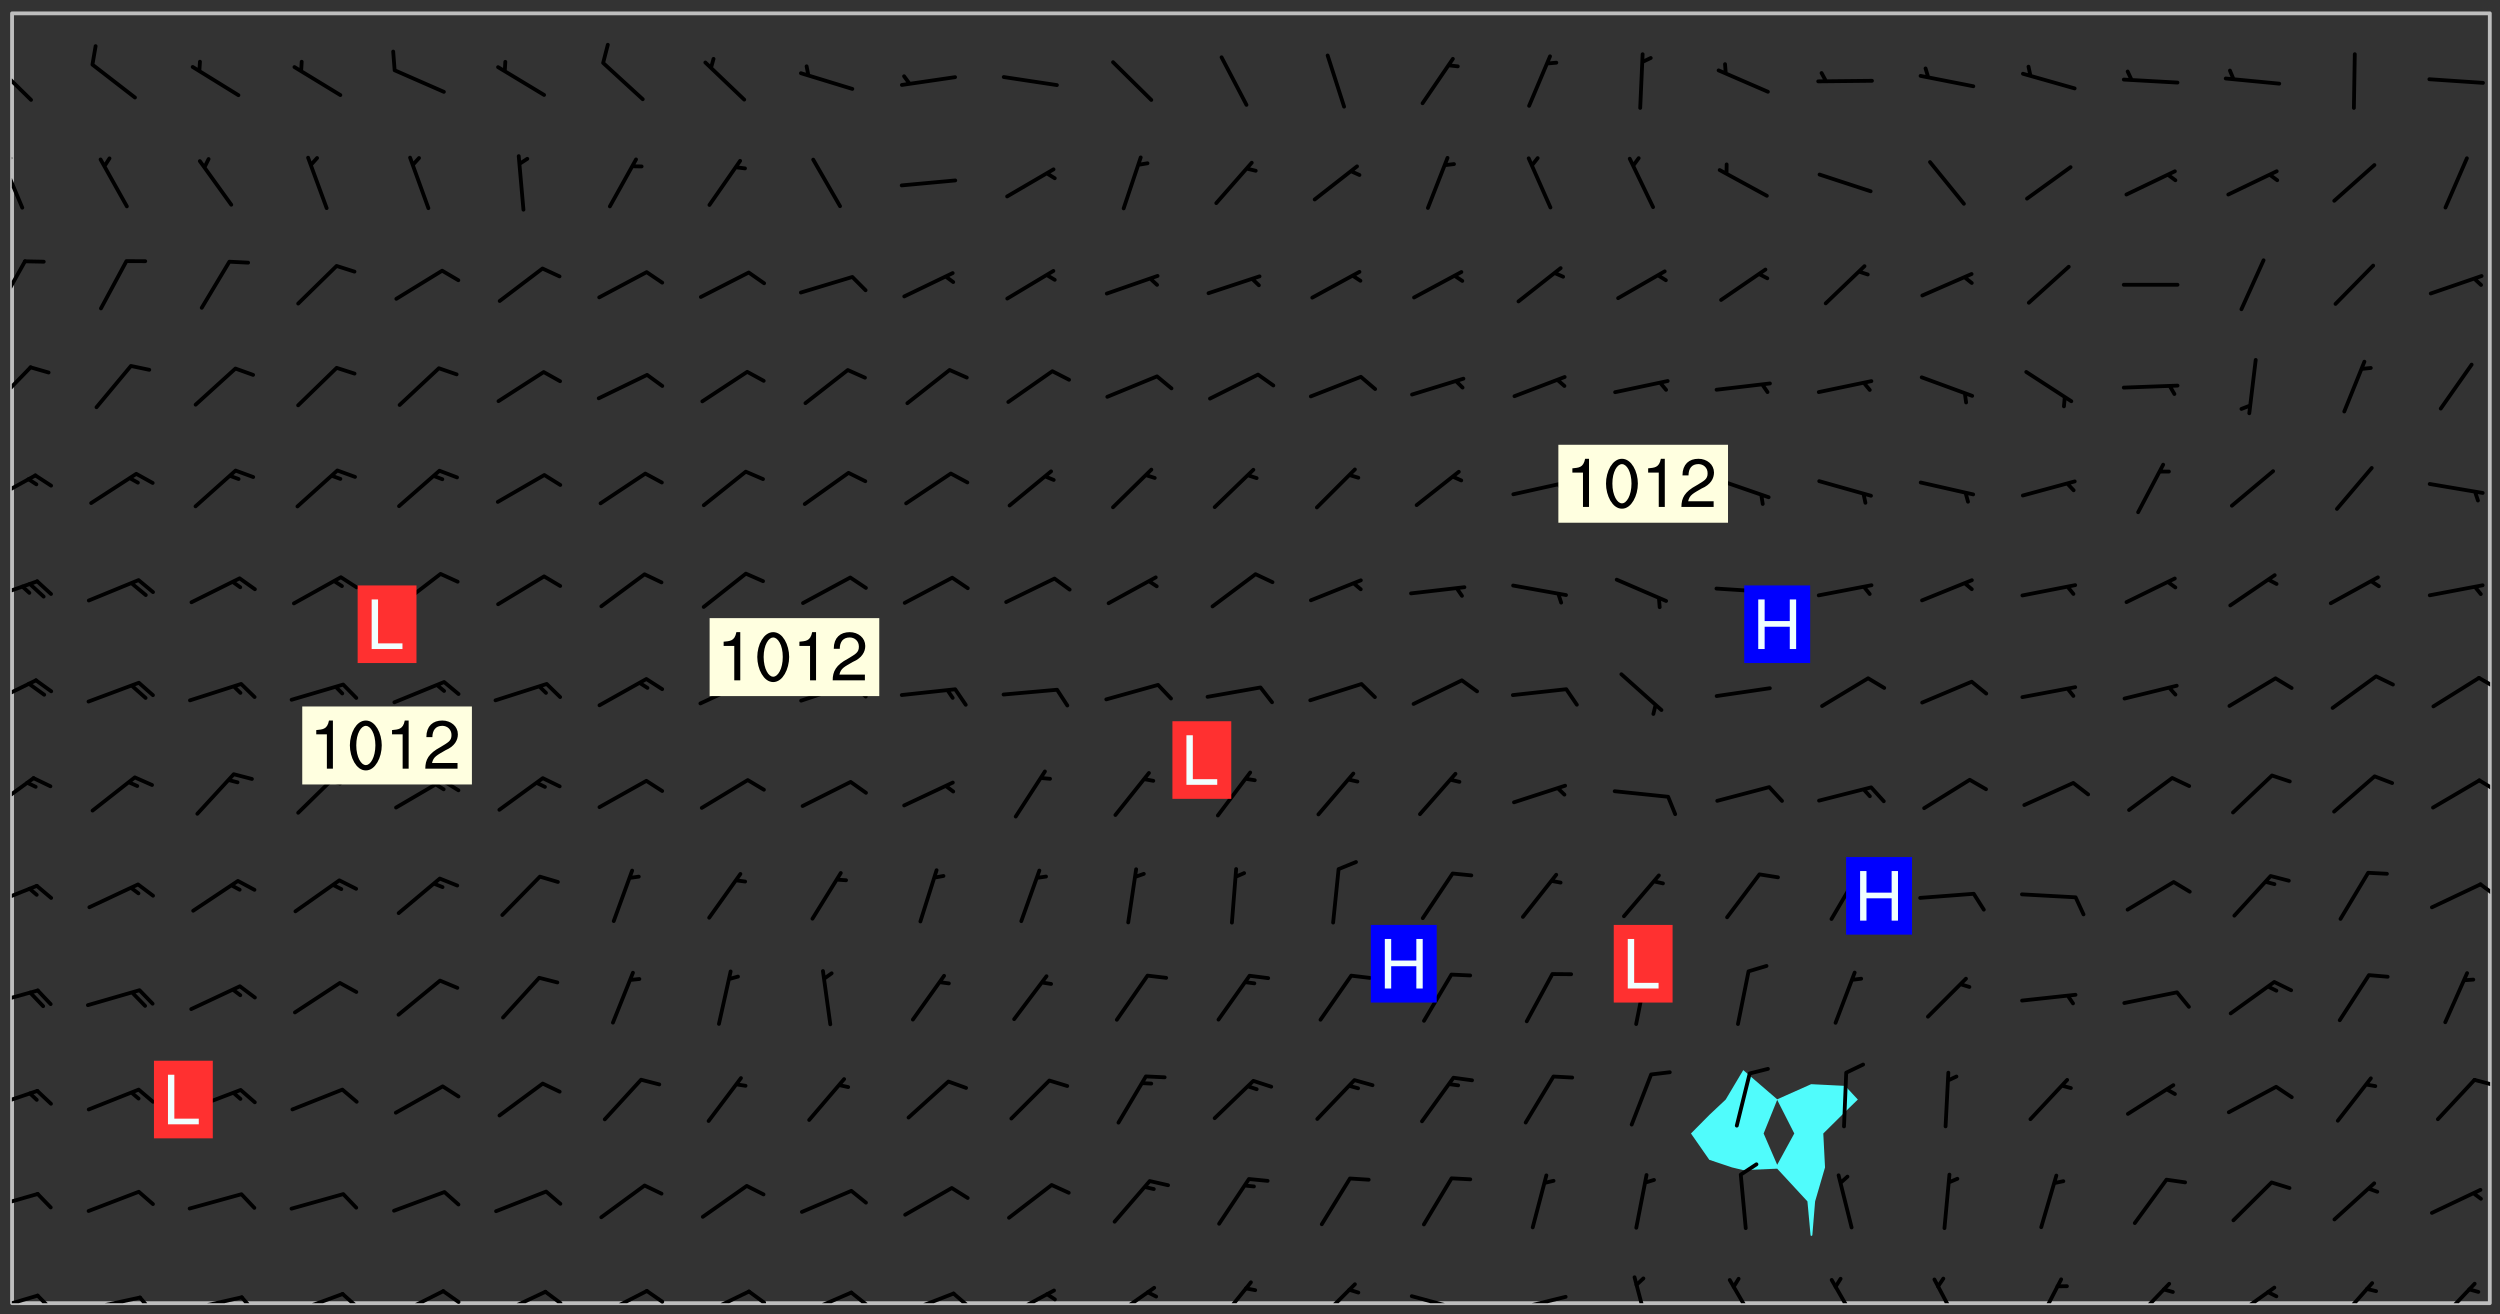 <svg xmlns="http://www.w3.org/2000/svg" role="img" xmlns:xlink="http://www.w3.org/1999/xlink" viewBox="142.45 309.95 326.84 171.84"><rect x="142.45" y="309.95" width="326.84" height="171.84" fill="#333333" stroke="none"/><defs><clipPath id="clip2"><path d="M 144 311.672 L 145 311.672 L 145 480.328 L 144 480.328 Z M 144 311.672"/></clipPath><clipPath id="clip3"><path d="M 144 311.672 L 468 311.672 L 468 480.328 L 144 480.328 Z M 144 311.672"/></clipPath><clipPath id="clip4"><path d="M 467 311.672 L 468 311.672 L 468 480.328 L 467 480.328 Z M 467 311.672"/></clipPath><clipPath id="clip5"><path d="M 144 479 L 148 479 L 148 480.328 L 144 480.328 Z M 144 479"/></clipPath><clipPath id="clip6"><path d="M 147 479 L 150 479 L 150 480.328 L 147 480.328 Z M 147 479"/></clipPath><clipPath id="clip7"><path d="M 153 479 L 161 479 L 161 480.328 L 153 480.328 Z M 153 479"/></clipPath><clipPath id="clip8"><path d="M 160 479 L 163 479 L 163 480.328 L 160 480.328 Z M 160 479"/></clipPath><clipPath id="clip9"><path d="M 166 479 L 175 479 L 175 480.328 L 166 480.328 Z M 166 479"/></clipPath><clipPath id="clip10"><path d="M 173 479 L 176 479 L 176 480.328 L 173 480.328 Z M 173 479"/></clipPath><clipPath id="clip11"><path d="M 180 478 L 188 478 L 188 480.328 L 180 480.328 Z M 180 478"/></clipPath><clipPath id="clip12"><path d="M 186 478 L 190 478 L 190 480.328 L 186 480.328 Z M 186 478"/></clipPath><clipPath id="clip13"><path d="M 193 478 L 201 478 L 201 480.328 L 193 480.328 Z M 193 478"/></clipPath><clipPath id="clip14"><path d="M 200 478 L 203 478 L 203 480.328 L 200 480.328 Z M 200 478"/></clipPath><clipPath id="clip15"><path d="M 207 478 L 215 478 L 215 480.328 L 207 480.328 Z M 207 478"/></clipPath><clipPath id="clip16"><path d="M 213 478 L 216 478 L 216 480.328 L 213 480.328 Z M 213 478"/></clipPath><clipPath id="clip17"><path d="M 220 478 L 228 478 L 228 480.328 L 220 480.328 Z M 220 478"/></clipPath><clipPath id="clip18"><path d="M 226 478 L 230 478 L 230 480.328 L 226 480.328 Z M 226 478"/></clipPath><clipPath id="clip19"><path d="M 233 478 L 241 478 L 241 480.328 L 233 480.328 Z M 233 478"/></clipPath><clipPath id="clip20"><path d="M 240 478 L 243 478 L 243 480.328 L 240 480.328 Z M 240 478"/></clipPath><clipPath id="clip21"><path d="M 247 478 L 254 478 L 254 480.328 L 247 480.328 Z M 247 478"/></clipPath><clipPath id="clip22"><path d="M 253 478 L 256 478 L 256 480.328 L 253 480.328 Z M 253 478"/></clipPath><clipPath id="clip23"><path d="M 260 478 L 268 478 L 268 480.328 L 260 480.328 Z M 260 478"/></clipPath><clipPath id="clip24"><path d="M 266 478 L 270 478 L 270 480.328 L 266 480.328 Z M 266 478"/></clipPath><clipPath id="clip25"><path d="M 273 478 L 281 478 L 281 480.328 L 273 480.328 Z M 273 478"/></clipPath><clipPath id="clip26"><path d="M 279 478 L 281 478 L 281 480.328 L 279 480.328 Z M 279 478"/></clipPath><clipPath id="clip27"><path d="M 287 478 L 294 478 L 294 480.328 L 287 480.328 Z M 287 478"/></clipPath><clipPath id="clip28"><path d="M 301 477 L 307 477 L 307 480.328 L 301 480.328 Z M 301 477"/></clipPath><clipPath id="clip29"><path d="M 314 477 L 320 477 L 320 480.328 L 314 480.328 Z M 314 477"/></clipPath><clipPath id="clip30"><path d="M 326 479 L 335 479 L 335 480.328 L 326 480.328 Z M 326 479"/></clipPath><clipPath id="clip31"><path d="M 340 479 L 348 479 L 348 480.328 L 340 480.328 Z M 340 479"/></clipPath><clipPath id="clip32"><path d="M 355 476 L 359 476 L 359 480.328 L 355 480.328 Z M 355 476"/></clipPath><clipPath id="clip33"><path d="M 368 477 L 373 477 L 373 480.328 L 368 480.328 Z M 368 477"/></clipPath><clipPath id="clip34"><path d="M 381 477 L 386 477 L 386 480.328 L 381 480.328 Z M 381 477"/></clipPath><clipPath id="clip35"><path d="M 395 476 L 399 476 L 399 480.328 L 395 480.328 Z M 395 476"/></clipPath><clipPath id="clip36"><path d="M 408 476 L 413 476 L 413 480.328 L 408 480.328 Z M 408 476"/></clipPath><clipPath id="clip37"><path d="M 420 477 L 427 477 L 427 480.328 L 420 480.328 Z M 420 477"/></clipPath><clipPath id="clip38"><path d="M 433 478 L 441 478 L 441 480.328 L 433 480.328 Z M 433 478"/></clipPath><clipPath id="clip39"><path d="M 447 477 L 453 477 L 453 480.328 L 447 480.328 Z M 447 477"/></clipPath><clipPath id="clip40"><path d="M 460 477 L 467 477 L 467 480.328 L 460 480.328 Z M 460 477"/></clipPath><clipPath id="clip41"><path d="M 144 465 L 148 465 L 148 469 L 144 469 Z M 144 465"/></clipPath><clipPath id="clip42"><path d="M 144 452 L 148 452 L 148 456 L 144 456 Z M 144 452"/></clipPath><clipPath id="clip43"><path d="M 465 450 L 468 450 L 468 453 L 465 453 Z M 465 450"/></clipPath><clipPath id="clip44"><path d="M 144 439 L 148 439 L 148 442 L 144 442 Z M 144 439"/></clipPath><clipPath id="clip45"><path d="M 144 425 L 148 425 L 148 429 L 144 429 Z M 144 425"/></clipPath><clipPath id="clip46"><path d="M 466 425 L 468 425 L 468 428 L 466 428 Z M 466 425"/></clipPath><clipPath id="clip47"><path d="M 144 411 L 148 411 L 148 417 L 144 417 Z M 144 411"/></clipPath><clipPath id="clip48"><path d="M 466 411 L 468 411 L 468 414 L 466 414 Z M 466 411"/></clipPath><clipPath id="clip49"><path d="M 144 398 L 148 398 L 148 403 L 144 403 Z M 144 398"/></clipPath><clipPath id="clip50"><path d="M 466 398 L 468 398 L 468 401 L 466 401 Z M 466 398"/></clipPath><clipPath id="clip51"><path d="M 144 385 L 148 385 L 148 389 L 144 389 Z M 144 385"/></clipPath><clipPath id="clip52"><path d="M 144 371 L 148 371 L 148 376 L 144 376 Z M 144 371"/></clipPath><clipPath id="clip53"><path d="M 144 357 L 147 357 L 147 364 L 144 364 Z M 144 357"/></clipPath><clipPath id="clip54"><path d="M 144 343 L 146 343 L 146 351 L 144 351 Z M 144 343"/></clipPath><clipPath id="clip55"><path d="M 144 330 L 146 330 L 146 338 L 144 338 Z M 144 330"/></clipPath><clipPath id="clip56"><path d="M 144 330 L 145 330 L 145 332 L 144 332 Z M 144 330"/></clipPath><clipPath id="clip57"><path d="M 144 317 L 147 317 L 147 324 L 144 324 Z M 144 317"/></clipPath><g id="surface643" clip-path="url(#clip1)"><path fill="#fff" fill-opacity="0" fill-rule="evenodd" d="M 0 0 L 1000 0 L 1000 1000 L 0 1000 Z M 0 0"/><path fill="#d3d3d3" fill-opacity="0" fill-rule="evenodd" d="M162.152 355.867L161.918 356.16 161.977 356.395 162.094 356.566 162.27 356.801 162.562 357.148 162.676 357.207 162.793 357.035 162.852 356.801 163.027 356.625 163.492 356.449 164.191 356.449 164.426 356.742 164.715 357.559 164.773 357.734 164.949 357.965 165.301 358.199 166 358.898 166.172 359.074 166.406 359.422 166.641 359.832 166.93 360.414 167.34 360.879 167.57 361.113 167.805 361.289 167.922 361.52 168.098 361.812 168.27 362.977 168.27 363.211 168.328 363.5 168.387 363.617 168.504 363.734 168.852 364.145 168.969 364.316 169.145 364.492 169.32 364.727 169.438 364.898 169.609 365.25 169.668 365.484 169.902 365.891 170.137 365.832 169.961 366.008 169.902 366.938 169.32 366.938 169.086 366.824 168.738 366.938 168.621 367.055 168.562 367.348 168.504 367.523 168.387 367.695 167.922 367.988 167.863 368.223 167.805 368.336 167.805 368.98 167.863 369.152 167.863 369.562 167.922 369.621 167.922 370.027 167.98 370.434 168.098 370.609 168.156 370.668 168.387 371.309 168.328 371.602 168.328 372.301 168.27 372.883 168.27 373.117 168.211 373.348 168.156 373.699 168.156 375.621 168.211 375.738 168.637 375.738 168.27 375.855 168.246 376.207 169.137 377.375 170.879 377.914 172.219 378.273 172.219 378.812 172.309 379.621 172.844 380.336 174.363 380.605 175.254 380.52 175.344 381.684 175.879 381.863 177.039 381.684 179.094 380.699 180.254 380.336 182.133 380.16 183.828 379.98 183.648 380.699 182.133 380.785 180.883 380.875 180.078 381.145 179.004 381.953 179.273 382.672 179.809 383.57 179.629 384.195 179.363 385.004 179.629 386.082 180.254 386.98 181.059 387.16 182.309 386.98 182.043 387.703 182.141 388.207 182.195 388.5 182.195 388.672 182.254 388.965 182.254 389.371 182.43 389.488 182.781 389.605 183.188 389.605 183.48 389.43 183.594 389.312 183.652 389.195 183.77 388.965 183.828 388.789 184.18 388.324 184.41 388.148 184.586 388.09 184.762 388.148 184.82 388.324 184.938 389.312 184.992 389.781 185.051 389.953 185.168 390.188 185.344 390.246 186.16 390.305 186.449 390.305 186.566 390.539 186.625 390.945 186.684 391.297 186.684 392.402 186.801 392.695 186.918 393.043 187.207 393.742 187.383 394.094 187.965 394.848 188.316 395.023 188.488 395.082 188.957 395.316 189.598 395.781 189.945 396.016 190.238 396.191 190.531 396.246 190.762 396.309 191.578 396.656 191.871 396.832 191.984 397.004 192.336 397.355 192.453 397.531 192.977 398.172 192.977 398.461 193.035 398.812 193.035 399.16 193.094 399.512 193.152 399.801 193.27 399.859 193.441 399.918 193.617 399.918 194.199 400.152 194.375 400.27 194.551 400.559 194.727 400.793 194.84 401.027 195.133 401.258 195.25 401.375 195.25 401.785 195.309 401.84 195.598 402.074 195.832 402.191 195.891 402.309 196.008 402.48 196.066 402.598 196.297 402.832 196.355 403.008 196.59 403.066 196.707 403.125 196.59 403.238 196.531 403.355 196.531 403.473 196.414 403.766 196.297 404.055 196.297 404.637 196.473 404.754 196.59 404.812 196.648 404.93 196.766 405.047 196.879 405.105 197.055 405.453 197.113 405.805 197.172 406.211 197.172 406.387 197.113 406.562 196.996 407.262 196.996 407.434 197.113 407.609 197.406 407.902 197.812 407.902 197.988 408.02 198.105 408.191 198.223 408.484 198.223 408.719 197.695 408.719 197.465 408.484 197.23 408.484 197.055 408.543 196.996 409.242 197.055 409.59 197.172 409.766 197.348 410.176 197.465 410.406 197.754 410.875 197.93 410.93 198.453 410.93 198.688 410.988 199.445 411.629 199.504 411.922 199.504 412.156 199.562 412.215 199.793 412.562 199.793 412.914 199.676 413.086 199.676 413.379 199.969 413.668 200.262 413.844 200.434 413.902 200.727 414.078 201.02 414.195 201.602 414.602 201.891 414.836 202.184 415.012 202.402 415.172 202.418 415.184 202.648 415.359 203.289 415.883 203.465 416.117 203.582 416.293 203.758 416.469 203.871 416.641 203.871 417.281 203.988 417.457 204.457 417.574 205.039 417.691 205.273 417.75 205.504 417.863 205.797 417.98 205.91 418.039 206.496 418.391 206.785 418.562 206.961 418.625 207.137 418.68 207.312 418.738 208.012 419.09 208.301 419.266 208.535 419.32 208.824 419.496 209.059 419.613 209.699 420.02 209.992 420.137 210.164 420.195 210.398 420.254 210.809 420.312 211.039 420.371 211.273 420.488 211.332 420.66 210.922 420.836 211.391 420.895 211.449 421.188 211.562 421.422 211.738 421.477 211.973 421.535 212.148 421.594 212.555 421.711 213.195 421.945 213.312 422.117 213.371 422.352 213.371 422.527 213.312 422.645 213.254 423.051 213.488 423.285 213.605 423.344 213.953 423.461 214.594 423.691 214.77 423.809 215.059 423.926 215.234 424.102 215.469 424.566 216.051 425.672 216.227 425.848 216.574 426.023 216.75 426.141 217.102 426.258 218.148 426.781 218.383 426.84 218.848 426.953 219.141 427.012 219.605 427.188 220.363 427.77 220.598 428.004 220.945 428.469 221.121 428.645 221.41 428.879 222.227 429.578 222.52 429.754 222.809 430.043 223.102 430.219 223.395 430.508 224.09 431.148 224.266 431.324 224.559 431.559 224.848 431.793 225.316 432.082 225.957 432.664 226.305 432.898 226.539 433.191 226.887 433.539 227.238 434.004 228.172 434.996 228.52 435.402 228.637 435.578 228.871 435.637 228.984 435.754 229.629 435.93 229.859 436.043 230.094 436.102 230.387 436.277 230.617 436.395 231.551 437.094 231.957 437.5 232.191 437.676 232.598 437.852 232.832 437.969 233.648 438.316 233.996 438.551 234.23 438.668 234.523 438.957 234.754 439.074 235.512 439.426 235.863 439.598 236.094 439.656 236.387 439.773 236.621 439.832 237.492 440.008 238.309 440.008 238.777 440.238 238.949 440.297 239.824 440.996 240.289 441.113 240.582 441.172 240.758 441.23 240.988 441.289 241.457 441.348 241.805 441.406 242.156 441.465 242.562 441.523 242.855 441.523 243.027 441.582 243.027 441.812 243.203 441.988 243.496 441.988 243.844 442.047 244.195 442.105 244.895 442.223 245.535 442.223 246 441.988 246.293 441.812 246.465 441.695 246.875 441.523 247.164 441.348 248.098 440.883 248.566 440.59 249.09 440.297 249.555 440.125 250.02 439.949 251.07 439.484 251.359 439.367 251.77 439.25 252.059 439.133 252.586 438.957 254.102 438.258 254.684 437.91 254.973 437.852 255.266 437.793 255.613 437.676 256.488 437.445 256.84 437.328 256.953 437.328 257.188 437.27 258.062 437.035 258.297 436.977 259.109 436.977 259.461 436.918 260.277 436.801 260.449 436.742 260.801 436.688 261.094 436.629 261.324 436.57 262.141 436.395 262.316 436.336 262.664 436.336 262.898 436.277 263.363 436.16 264.121 435.988 264.355 435.93 264.703 435.93 265.113 435.812 265.402 435.754 266.688 435.695 266.977 435.695 267.387 435.637 267.617 435.578 267.793 435.578 268.668 435.461 269.074 435.461 269.484 435.344 269.832 435.344 270.184 435.23 271.055 435.172 272.805 435.172 273.852 435.461 274.262 435.578 274.551 435.695 274.902 435.812 275.191 435.93 276.242 436.102 276.531 436.16 276.824 436.16 277.117 436.219 277.289 436.277 277.699 436.336 277.871 436.395 277.988 436.453 278.105 436.453 278.223 436.512 278.574 436.57 278.688 436.57 279.098 436.637 281.02 437.031 282.945 437.426 284.465 437.875 286.16 438.594 288.305 439.398 289.91 438.68 291.34 437.875 292.5 436.797 293.75 436.348 296.785 435.629 298.66 435.27 300.805 433.922 303.039 432.668 305.539 431.41 307.234 430.961 309.02 430.781 310.18 430.512 310.805 431.051 312.145 430.781 312.859 429.793 313.844 428.449 314.289 428.27 315.094 427.91 316.969 427.371 318.754 426.922 320.004 426.652 321.164 426.562 322.863 426.473 324.824 426.203 326.074 426.113 326.613 426.113 327.238 426.023 328.129 426.023 330.273 425.844 332.684 425.664 335.273 425.574 336.969 425.754 338.578 425.844 340.008 426.203 341.168 426.922 343.043 427.91 344.203 429.438 344.469 430.152 345.098 430.242 345.453 431.141 345.988 431.68 346.523 433.207 347.598 433.566 348.133 433.566 347.328 434.102 347.418 435.809 348.133 438.504 349.023 439.309 349.918 440.297 350.633 441.555 352.418 442.094 353.938 441.914 354.293 443.258 355.902 442.453 356.883 441.914 357.152 442.184 357.469 441.969 357.688 441.824 358.488 442.273 358.938 441.914 359.293 441.914 359.828 441.645 360.367 440.926 360.902 440.656 361.527 439.668 362.688 440.117 363.527 440.488 364.922 441.105 366.617 440.926 368.223 440.926 370.008 441.016 370.188 439.309 370.723 437.965 371.527 438.234 372.02 439.082 372.422 439.488 372.332 440.027 372.332 440.387 373.047 440.836 373.758 440.566 375.188 440.566 375.547 441.555 375.992 442.812 376.707 444.156 377.957 444.785 379.652 445.414 380.367 445.234 380.547 444.695 381.527 444.605 381.977 444.965 382.062 446.223 381.797 446.852 381.262 447.031 381.262 447.57 381.977 448.555 382.242 449.094 383.227 450.082 384.027 451.16 383.762 451.52 383.672 452.418 383.047 454.75 382.691 456.816 382.602 458.609 382.422 459.328 382.332 459.867 382.332 461.305 381.352 463.188 380.992 464.895 380.457 465.793 379.652 466.961 379.387 467.5 381.441 468.754 381.527 469.113 381.172 469.652 381.082 469.473 381.082 470.281 381.172 471.719 380.727 472.434 379.652 472.527 379.387 473.242 379.922 474.141 380.727 474.859 381.887 475.668 383.227 475.938 383.672 476.297 383.316 476.746 381.527 476.656 380.277 476.207 379.562 475.488 378.938 475.398 378.762 478.988 378.574 480.297 467.934 480.297 467.934 311.703 412.664 311.703 412.664 360.785 413.426 360.91 416.715 361.453 418.738 364.289 418.738 367.043 421.09 367.375 423.438 367.707 427.488 367.707 426.109 371.867 424.086 372.574 422.062 373.277 421.52 373.621 418.926 375.238 418.738 375.355 416.715 373.277 415.984 370.535 413.312 368.457 411.938 364.957 411.871 364.875 409.914 362.203 412.664 360.785 412.664 311.703 294.422 311.703 294.422 403.117 294.539 403.148 294.672 403.16 294.746 403.234 294.852 403.281 294.941 403.34 295.027 403.398 295.117 403.457 295.414 403.754 295.473 403.844 295.504 403.961 295.531 404.078 295.547 404.215 295.516 404.332 295.457 404.422 295.398 404.508 295.355 404.613 295.309 404.715 295.281 404.836 295.281 404.98 295.457 405.25 295.605 405.398 295.68 405.484 295.754 405.559 295.797 405.664 295.859 405.754 295.918 405.84 295.961 405.945 296.02 406.035 296.066 406.137 296.109 406.242 296.168 406.328 296.285 406.508 296.359 406.582 296.422 406.668 296.48 406.758 296.523 406.863 296.582 406.953 296.641 407.039 296.703 407.129 296.762 407.219 296.805 407.32 296.922 407.5 296.996 407.574 297.055 407.66 297.129 407.734 297.219 407.793 297.324 407.84 297.473 407.84 297.605 407.824 297.738 407.84 297.84 407.793 297.914 407.719 297.961 407.617 297.945 407.484 297.945 407.336 297.898 407.23 297.871 407.113 297.824 407.012 297.797 406.891 297.754 406.789 297.691 406.699 297.648 406.598 297.605 406.492 297.574 406.375 297.559 406.242 297.547 406.105 297.633 406.047 297.691 405.961 297.812 405.93 297.855 406.035 297.871 406.168 297.871 406.285 297.93 406.387 297.988 406.477 298.078 406.535 298.227 406.684 298.285 406.773 298.328 406.879 298.316 406.98 298.402 407.039 298.508 407.086 298.594 407.145 298.684 407.203 298.758 407.277 298.641 407.305 298.535 407.352 298.449 407.41 298.375 407.484 298.316 407.574 298.254 407.66 298.227 407.781 298.18 407.883 298.137 407.988 298.105 408.105 298.094 408.238 298.078 408.371 298.078 408.52 298.105 408.637 298.152 408.742 298.195 408.844 298.254 408.934 298.328 409.008 298.418 409.066 298.492 409.141 298.582 409.199 298.641 409.289 298.684 409.395 298.73 409.496 298.848 409.527 298.98 409.543 299.129 409.543 299.246 409.512 299.352 409.555 299.395 409.66 299.441 409.762 299.469 409.883 299.5 410 299.527 410.117 299.559 410.238 299.586 410.355 299.691 410.398 299.793 410.445 299.926 410.43 300.074 410.578 300.137 410.664 300.211 410.738 300.281 410.812 300.371 410.875 300.477 410.918 300.578 410.961 300.695 410.992 300.832 411.008 300.949 410.977 301.023 410.902 301.051 410.785 301.039 410.652 301.008 410.531 300.98 410.414 301.023 410.309 301.141 410.309 301.23 410.371 301.348 410.398 301.496 410.398 301.629 410.414 301.777 410.414 301.91 410.43 302.043 410.414 302.191 410.414 302.324 410.398 302.457 410.387 302.594 410.398 302.711 410.371 302.844 410.355 303.035 410.297 302.977 410.473 302.961 410.605 302.934 410.727 302.918 410.859 302.859 410.945 302.727 410.961 302.621 411.008 302.516 411.051 302.398 411.082 302.281 411.109 302.016 411.141 301.867 411.141 301.734 411.156 301.66 411.23 301.719 411.316 301.867 411.465 301.984 411.645 302.059 411.715 302.148 411.777 302.238 411.836 302.324 411.895 302.414 411.953 302.516 411.996 302.621 412.059 302.727 412.102 302.812 412.16 302.918 412.207 303.02 412.25 303.199 412.367 303.258 412.457 303.215 412.559 303.168 412.664 303.184 412.797 303.406 413.02 303.465 413.109 303.508 413.211 303.539 413.332 303.582 413.434 303.598 413.566 303.629 413.684 303.641 413.82 303.672 413.938 303.82 414.086 303.922 414.129 304.027 414.172 304.145 414.203 304.277 414.219 304.414 414.234 304.531 414.234 304.648 414.203 304.738 414.145 304.781 414.039 304.828 413.938 304.871 413.832 304.902 413.715 304.914 413.582 304.914 413.434 304.902 413.301 304.887 413.168 304.855 413.051 304.812 412.945 304.766 412.84 304.723 412.738 304.68 412.633 304.664 412.5 304.68 412.367 304.707 412.25 304.738 412.133 304.766 412.012 304.812 411.91 304.902 411.852 304.988 411.789 305.062 411.715 305.152 411.656 305.375 411.434 305.434 411.348 305.508 411.273 305.625 411.094 305.684 411.008 305.684 410.859 305.609 410.785 305.508 410.738 305.402 410.695 305.301 410.652 305.242 410.562 305.195 410.457 305.168 410.34 305.258 410.281 305.375 410.25 305.477 410.207 305.656 410.09 305.805 409.941 305.816 409.809 305.805 409.703 305.715 409.645 305.582 409.66 305.434 409.66 305.301 409.676 305.168 409.66 305.047 409.629 304.961 409.57 304.887 409.496 304.828 409.406 304.766 409.32 304.648 409.141 304.59 409.055 304.621 408.934 304.707 408.875 304.828 408.844 304.887 408.758 304.887 408.637 304.855 408.52 304.797 408.43 304.738 408.344 304.691 408.238 304.664 408.121 304.648 407.988 304.707 407.898 304.781 407.824 304.871 407.766 304.988 407.586 305.062 407.512 305.121 407.426 305.27 407.277 305.391 407.246 305.523 407.23 305.656 407.246 305.73 407.32 305.773 407.426 305.789 407.559 305.758 407.676 305.641 407.707 305.508 407.719 305.359 407.867 305.316 407.973 305.27 408.074 305.242 408.195 305.211 408.312 305.211 408.461 305.242 408.578 305.285 408.684 305.344 408.773 305.418 408.844 305.492 408.918 305.609 408.949 305.73 408.977 305.848 408.949 305.98 408.934 306.098 408.934 306.188 408.992 306.262 409.066 306.309 409.172 306.367 409.258 306.469 409.305 306.602 409.32 306.707 409.363 306.793 409.422 306.781 409.527 306.707 409.602 306.527 409.719 306.469 409.809 306.379 409.867 306.309 409.941 306.234 410.016 306.172 410.105 306.145 410.223 306.129 410.355 306.145 410.488 306.129 410.621 306.129 410.77 306.145 410.902 306.172 411.02 306.203 411.141 306.277 411.215 306.367 411.273 306.453 411.332 306.543 411.391 306.66 411.422 306.66 411.508 306.559 411.555 306.469 411.613 306.203 411.645 306.086 411.672 305.938 411.672 305.832 411.715 305.73 411.762 305.672 411.852 305.609 412.086 305.598 412.219 305.566 412.34 305.551 412.473 305.551 412.766 305.539 412.898 305.551 413.035 305.566 413.168 305.699 413.184 305.832 413.195 305.953 413.227 306.039 413.285 306.113 413.359 306.16 413.465 306.203 413.566 306.219 413.699 306.219 414.145 306.203 414.277 306.203 414.723 306.234 414.988 306.262 415.105 306.277 415.238 306.309 415.355 306.395 415.566 306.426 415.832 306.426 415.98 306.395 416.098 306.367 416.215 306.336 416.336 306.309 416.453 306.277 416.57 306.246 416.691 306.234 416.824 306.219 416.957 306.309 417.016 306.426 416.984 306.527 417 306.574 417.105 306.543 417.371 306.543 417.812 306.5 417.918 306.453 418.023 306.41 418.125 306.367 418.23 306.309 418.316 306.277 418.438 306.234 418.555 306.203 418.672 306.188 418.805 306.203 418.938 306.262 419.027 306.367 419.074 306.453 419.133 306.512 419.219 306.5 419.355 306.469 419.473 306.426 419.574 306.426 420.02 306.41 420.152 306.41 420.301 306.379 420.418 306.336 420.523 306.309 420.641 306.262 420.746 306.219 420.848 306.188 420.969 306.16 421.086 306.129 421.219 306.098 421.336 306.07 421.453 306.027 421.559 305.996 421.676 305.965 421.797 305.953 421.93 305.938 422.062 305.938 422.359 305.965 422.477 305.965 422.625 306.012 423.023 306.039 423.141 306.098 423.23 306.219 423.262 306.367 423.262 306.5 423.246 306.559 423.336 306.559 423.453 306.5 423.543 306.41 423.602 306.309 423.645 306.203 423.691 306.113 423.75 306.027 423.809 305.891 423.824 305.773 423.793 305.641 423.777 305.539 423.824 305.477 423.91 305.465 424.047 305.449 424.18 305.418 424.297 305.391 424.414 305.375 424.547 305.344 424.668 305.344 424.965 305.359 425.098 305.391 425.215 305.391 425.363 305.402 425.496 305.402 425.645 305.375 425.762 305.328 425.863 305.301 425.984 305.27 426.102 305.211 426.191 305.137 426.266 305.035 426.309 304.93 426.355 304.812 426.383 304.691 426.414 304.59 426.367 304.648 426.281 304.754 426.234 304.781 426.117 304.812 426 304.84 425.879 304.871 425.762 304.871 425.613 304.887 425.48 304.855 425.363 304.812 425.258 304.707 425.273 304.633 425.348 304.531 425.391 304.441 425.453 304.367 425.527 304.324 425.629 304.309 425.762 304.277 425.879 304.25 426 304.219 426.117 304.191 426.234 304.16 426.355 304.133 426.473 304.102 426.59 304.059 426.695 303.969 426.754 303.879 426.754 303.762 426.723 303.73 426.637 303.746 426.5 303.715 426.383 303.715 426.234 303.703 426.102 303.703 425.953 303.641 425.719 303.613 425.598 303.57 425.496 303.523 425.391 303.465 425.305 303.406 425.215 303.363 425.109 303.301 425.023 303.152 424.875 303.082 424.801 302.977 424.754 302.871 424.711 302.77 424.668 302.473 424.371 302.383 424.297 302.297 424.238 302.191 424.195 302.102 424.133 302.016 424.074 301.91 424.031 301.82 423.973 301.734 423.91 301.66 423.84 301.555 423.793 301.469 423.734 301.363 423.691 301.273 423.629 301.172 423.586 301.066 423.543 300.98 423.484 300.875 423.438 300.77 423.395 300.668 423.348 300.578 423.289 300.477 423.246 300.371 423.203 300.281 423.141 300.164 423.113 300.031 423.098 299.898 423.113 299.75 423.113 299.617 423.129 299.5 423.098 299.41 423.039 299.336 422.965 299.246 422.906 299.145 422.859 298.996 422.859 298.875 422.832 298.773 422.789 298.699 422.715 298.582 422.535 298.492 422.477 298.391 422.434 298.301 422.371 298.195 422.328 298.105 422.27 298.02 422.211 297.914 422.164 297.855 422.078 297.797 421.988 297.754 421.883 297.707 421.781 297.633 421.707 297.547 421.648 297.473 421.574 297.383 421.516 297.16 421.293 297.117 421.188 297.086 420.922 297.191 420.879 297.336 420.879 297.441 420.922 297.516 420.996 297.605 421.055 297.691 421.113 297.797 421.16 297.887 421.219 298.035 421.367 298.105 421.441 298.254 421.59 298.316 421.676 298.391 421.75 298.477 421.809 298.551 421.883 298.641 421.945 298.73 422.004 298.816 422.062 299.086 422.238 299.188 422.285 299.293 422.328 299.395 422.371 299.441 422.297 299.5 422.211 299.574 422.137 299.645 422.062 299.75 422.105 299.824 422.18 299.883 422.27 299.926 422.371 299.973 422.477 300.016 422.582 300.137 422.609 300.254 422.582 300.328 422.492 300.371 422.387 300.43 422.297 300.504 422.223 300.609 422.18 300.727 422.152 300.859 422.164 300.949 422.223 301.098 422.371 301.156 422.461 301.199 422.566 301.246 422.668 301.289 422.773 301.332 422.875 301.438 422.922 301.543 422.965 301.676 422.98 301.762 422.922 301.82 422.832 301.895 422.758 302 422.715 302.117 422.742 302.223 422.789 302.324 422.832 302.43 422.875 302.531 422.922 302.711 423.039 302.711 423.156 302.695 423.289 302.711 423.422 302.727 423.559 302.785 423.645 302.887 423.691 303.008 423.719 303.125 423.75 303.273 423.75 303.391 423.719 303.449 423.629 303.629 423.512 303.688 423.422 303.762 423.348 303.82 423.262 303.938 423.082 304.117 422.965 304.234 422.996 304.324 423.055 304.367 423.129 304.352 423.262 304.352 423.379 304.441 423.438 304.59 423.438 304.723 423.422 304.855 423.41 305.121 423.379 305.227 423.336 305.344 423.305 305.465 423.277 305.539 423.203 305.609 423.129 305.672 423.039 305.656 422.934 305.609 422.832 305.508 422.789 305.402 422.773 305.285 422.801 305.02 422.832 304.871 422.832 304.797 422.758 304.707 422.699 304.59 422.668 304.473 422.641 304.34 422.625 304.191 422.625 304.059 422.641 303.762 422.641 303.656 422.594 303.508 422.445 303.465 422.344 303.406 422.254 303.629 422.031 303.715 421.973 303.82 421.93 303.938 421.898 304.07 421.883 304.203 421.898 304.34 421.914 304.441 421.957 304.574 421.945 304.664 421.883 304.766 421.84 304.828 421.75 304.781 421.648 304.691 421.59 304.574 421.559 304.473 421.516 304.414 421.426 304.352 421.336 304.352 421.219 304.367 421.086 304.473 421.039 304.547 420.969 304.547 420.848 304.457 420.789 304.426 420.672 304.516 420.613 304.59 420.539 304.633 420.434 304.691 420.344 304.738 420.242 304.754 420.109 304.754 419.961 304.707 419.855 304.664 419.754 304.574 419.695 304.441 419.68 304.34 419.637 304.203 419.621 304.086 419.59 303.641 419.59 303.508 419.574 303.375 419.562 303.242 419.547 303.125 419.516 302.977 419.516 302.844 419.5 302.711 419.488 302.445 419.457 302.324 419.414 302.238 419.355 302.164 419.281 302.164 419.133 302.176 419 302.281 418.953 302.383 418.91 302.516 418.895 302.668 418.895 302.801 418.879 303.094 418.879 303.215 418.91 303.316 418.953 303.406 419.012 303.641 419.074 303.762 419.027 303.852 418.969 303.953 418.926 304.086 418.91 304.191 418.953 304.293 419 304.426 419.012 304.547 418.984 304.691 418.984 304.812 418.953 304.93 418.926 305.035 418.879 305.109 418.805 305.195 418.746 305.344 418.598 305.402 418.512 305.449 418.406 305.477 418.289 305.492 418.184 305.391 418.141 305.301 418.082 305.184 418.051 305.078 418.008 304.988 417.945 304.914 417.859 304.84 417.785 304.738 417.742 304.633 417.695 304.531 417.652 304.473 417.562 304.426 417.461 304.34 417.25 304.277 417.164 304.219 417.074 304.145 417 304.059 416.941 303.789 416.941 303.672 416.973 303.582 417.031 303.48 417.074 303.348 417.09 303.242 417.074 303.215 416.957 303.152 416.867 303.035 416.836 302.934 416.793 302.785 416.645 302.754 416.527 302.738 416.422 302.812 416.348 302.992 416.23 303.109 416.203 303.227 416.172 303.363 416.188 303.465 416.23 303.57 416.273 303.672 416.32 303.777 416.363 303.895 416.395 304.027 416.41 304.145 416.438 304.277 416.453 304.383 416.438 304.473 416.379 304.398 416.305 304.293 416.262 304.219 416.188 304.145 416.098 303.996 415.949 303.91 415.891 303.82 415.832 303.746 415.758 303.656 415.699 303.555 415.652 303.434 415.625 303.332 415.578 303.227 415.535 303.109 415.504 303.008 415.461 302.887 415.43 302.738 415.43 302.621 415.461 302.516 415.504 302.43 415.566 302.25 415.684 302.164 415.742 302.074 415.801 301.969 415.848 301.883 415.906 301.777 415.949 301.676 415.992 301.57 416.039 301.496 416.113 301.438 416.203 301.379 416.289 301.332 416.395 301.273 416.48 301.199 416.555 301.066 416.543 300.949 416.512 300.832 416.512 300.758 416.586 300.668 416.645 300.594 416.719 300.504 416.777 300.418 416.836 300.312 416.883 300.211 416.926 300.074 416.941 299.973 416.898 299.824 416.75 299.719 416.703 299.633 416.703 299.527 416.75 299.426 416.793 299.305 416.824 299.188 416.793 299.113 416.719 299.113 416.602 299.145 416.48 299.219 416.41 299.277 416.32 299.352 416.246 299.469 416.215 299.574 416.172 299.867 416.172 300 416.156 300.137 416.141 300.238 416.098 300.328 416.039 300.43 415.992 300.52 415.934 300.652 415.922 300.742 415.98 300.875 415.992 300.965 415.934 301.051 415.875 301.156 415.832 301.246 415.773 301.332 415.711 301.422 415.652 301.57 415.504 301.629 415.418 301.688 415.328 301.793 415.285 301.926 415.27 302.043 415.297 302.164 415.328 302.223 415.27 302.281 415.18 302.312 414.914 302.34 414.797 302.445 414.809 302.578 414.824 302.68 414.781 302.77 414.723 302.828 414.633 302.902 414.559 302.961 414.469 303.008 414.367 303.02 414.234 303.008 414.102 302.961 413.996 302.812 413.848 302.754 413.758 302.695 413.672 302.652 413.566 302.652 413.121 302.668 412.988 302.668 412.84 302.68 412.707 302.621 412.648 302.531 412.707 302.43 412.664 302.25 412.547 302.164 412.488 302.102 412.398 302.043 412.309 301.969 412.234 301.883 412.176 301.762 412.207 301.66 412.219 301.555 412.266 301.469 412.324 301.363 412.367 301.215 412.516 301.125 412.574 301.039 412.633 300.949 412.695 300.844 412.738 300.711 412.754 300.711 412.633 300.816 412.59 300.934 412.559 301.008 412.488 301.051 412.383 301.051 412.234 301.023 412.117 300.875 411.969 300.742 411.953 300.594 411.953 300.477 411.984 300.371 412.027 300.27 412.07 300.18 412.133 300.062 412.16 299.988 412.086 300 411.953 299.957 411.852 299.914 411.746 299.824 411.688 299.707 411.715 299.586 411.746 299.469 411.777 299.367 411.82 299.246 411.852 299.145 411.895 299.039 411.938 298.949 411.996 298.848 412.012 298.848 411.895 298.863 411.762 298.805 411.672 298.73 411.715 298.582 411.863 298.523 411.953 298.449 412.027 298.402 412.133 298.359 412.234 298.285 412.309 298.227 412.398 298.152 412.473 298.094 412.559 298.02 412.633 297.93 412.695 297.855 412.766 297.781 412.84 297.68 412.855 297.547 412.871 297.441 412.828 297.441 412.707 297.59 412.559 297.633 412.457 297.691 412.367 297.738 412.266 297.781 412.16 297.84 412.07 297.871 411.953 297.914 411.852 297.945 411.73 297.973 411.613 298.02 411.508 298.062 411.406 298.105 411.301 298.18 411.23 298.27 411.168 298.359 411.109 298.461 411.066 298.758 411.066 299.023 411.035 299.129 410.992 299.055 410.918 298.938 410.887 298.832 410.844 298.742 410.785 298.641 410.738 298.551 410.68 298.449 410.637 298.344 410.594 298.254 410.531 298.168 410.473 298.062 410.43 297.961 410.387 297.84 410.355 297.723 410.324 297.621 410.281 297.5 410.25 297.398 410.207 297.309 410.148 297.266 410.043 297.25 409.91 297.352 409.867 297.484 409.852 297.621 409.867 297.754 409.852 297.855 409.809 297.914 409.719 297.93 409.613 297.84 409.555 297.766 409.48 297.664 409.438 297.574 409.379 297.426 409.23 297.383 409.125 297.367 408.992 297.367 408.699 297.309 408.609 297.219 408.551 297.145 408.477 297.102 408.371 297.07 408.254 297.012 408.164 296.938 408.09 296.82 408.062 296.746 407.988 296.656 407.93 296.566 407.867 296.48 407.809 296.406 407.734 296.348 407.648 296.301 407.543 296.215 407.484 296.066 407.336 295.871 407.277 295.738 407.293 295.637 407.336 295.562 407.41 295.516 407.512 295.473 407.617 295.414 407.707 295.355 407.793 295.059 408.09 294.969 408.148 294.883 408.148 294.82 408.062 294.777 407.957 294.809 407.84 294.867 407.75 294.895 407.633 294.883 407.5 294.793 407.438 294.688 407.484 294.57 407.512 294.453 407.543 294.184 407.719 294.082 407.766 293.965 407.793 293.859 407.84 293.77 407.898 293.668 407.941 293.609 407.855 293.562 407.75 293.578 407.617 293.625 407.512 293.695 407.438 293.77 407.367 293.828 407.277 293.828 407.129 293.785 407.023 293.547 407.023 293.445 407.07 293.414 407.188 293.387 407.305 293.355 407.426 293.281 407.469 293.148 407.484 293.074 407.438 293.031 407.336 292.988 407.23 292.941 407.129 292.898 407.023 292.777 407.055 292.676 407.098 292.543 407.113 292.426 407.145 292.32 407.188 292.23 407.246 292.129 407.293 292.008 407.32 291.875 407.336 291.773 407.293 291.715 407.203 291.668 407.098 291.625 406.996 291.582 406.891 291.582 406.773 291.641 406.684 291.727 406.625 291.906 406.508 292.008 406.461 292.113 406.418 292.219 406.359 292.32 406.316 292.41 406.254 292.512 406.211 292.617 406.152 292.719 406.105 292.809 406.047 292.914 406.004 293.016 405.961 293.105 405.898 293.207 405.855 293.344 405.84 293.461 405.871 293.562 405.914 293.684 405.945 293.785 405.988 293.891 406.035 293.992 406.078 294.098 406.121 294.199 406.168 294.305 406.211 294.406 406.254 294.512 406.301 294.598 406.359 294.703 406.402 294.82 406.434 294.926 406.477 295.027 406.523 295.117 406.582 295.223 406.625 295.324 406.668 295.43 406.715 295.547 406.742 295.648 406.789 295.77 406.816 295.918 406.816 296.004 406.758 296.02 406.656 296.078 406.566 296.051 406.449 295.977 406.375 295.859 406.195 295.785 406.121 295.695 406.047 295.516 405.93 295.43 405.871 295.324 405.828 295.223 405.781 294.953 405.605 294.895 405.516 294.82 405.441 294.762 405.352 294.719 405.25 294.688 405.133 294.672 404.996 294.672 404.434 294.66 404.301 294.645 404.168 294.613 404.051 294.598 403.918 294.586 403.785 294.555 403.664 294.332 403.441 294.273 403.355 294.258 403.25 294.289 403.133 294.422 403.117 294.422 311.703 172.992 311.703 172.992 313.156 172.934 313.391 172.582 314.441 172.41 314.965 172.293 315.312 172.117 315.723 172 315.895 171.766 316.188 171.535 316.246 171.184 316.246 171.066 316.305 170.836 316.711 170.836 317.004 170.953 317.18 171.184 317.41 171.301 317.645 171.941 318.402 172.234 318.867 172.41 319.102 172.641 319.453 172.875 319.801 173.516 320.617 173.691 321.082 173.863 321.492 173.98 322.188 174.156 322.656 174.273 324.055 174.332 324.52 174.332 325.395 174.449 326.441 174.449 331.223 174.391 331.688 174.039 332.969 173.863 333.492 173.75 333.902 173.398 334.832 172.934 336 172.699 336.582 172.582 336.758 172.41 337.105 172.234 337.512 171.883 338.328 171.824 338.621 171.711 338.914 171.594 339.203 171.535 339.379 171.418 340.254 171.359 340.66 171.301 340.777 171.242 340.953 171.184 341.125 170.953 341.652 170.836 341.824 170.836 342.059 170.719 342.293 170.66 342.465 170.484 343.051 170.484 343.34 170.426 343.516 170.426 343.809 170.367 343.922 170.309 344.449 170.309 344.621 170.254 344.855 170.254 347.477 170.078 348.293 169.961 348.469 169.785 348.703 169.668 348.875 169.555 349.109 168.969 350.043 168.738 350.332 168.445 350.797 168.27 351.031 167.98 351.383 167.629 352.082 167.516 352.312 167.34 352.723 167.164 352.953 166.758 353.48 165.941 354.18 165.648 354.352 165.359 354.586 165.184 354.703 165.008 354.879 164.484 355.285 163.957 355.461 163.785 355.637 163.551 355.691 162.91 355.867 162.152 355.867M174.363 386.891L173.289 387.34 173.648 388.234 174.898 387.52 175.344 386.98 174.363 386.891"/><path fill="#d3d3d3" fill-opacity="0" fill-rule="evenodd" d="M201.508 416.598L200.613 416.598 201.062 417.227 202.043 417.586 202.848 417.496 203.293 416.508 203.117 416.598 202.402 416.242 201.508 416.598M356.129 475.668L356.07 475.145 356.07 474.852 356.184 474.559 356.242 474.328 356.711 473.859 356.824 473.859 356.941 473.746 357.059 473.688 357.234 473.688 357.469 473.629 357.816 473.629 358.051 473.688 358.168 473.746 358.398 473.918 358.457 474.094 358.574 474.676 358.574 474.969 358.457 475.145 358.285 475.434 358.109 475.609 357.582 476.133 357.352 476.367 357.234 476.426 357.059 476.426 356.941 476.367 356.535 476.074 356.359 475.957 356.242 475.898 356.184 475.785 356.129 475.668M362.77 464.711L362.711 464.539 362.711 463.43 362.77 463.258 362.945 463.199 363.117 463.141 363.293 463.141 363.527 463.082 363.645 463.141 363.703 463.84 363.645 464.012 363.527 464.188 363.41 464.246 363.176 464.77 363.062 464.828 362.828 464.828 362.77 464.711M372.383 450.32L372.266 450.145 372.266 449.445 372.559 448.57 372.676 448.398 372.852 448.047 372.965 447.816 373.082 447.523 373.434 446.766 373.551 446.535 373.723 446.301 373.898 446.301 374.016 446.242 374.656 446.242 374.773 446.301 375.008 446.535 375.18 446.648 375.531 446.941 375.648 447.059 375.762 447.234 375.762 447.348 375.879 447.406 375.996 447.523 375.996 448.223 375.938 448.398 375.938 448.629 375.879 448.805 375.531 449.855 375.414 450.086 375.297 450.32 375.18 450.379 374.949 450.613 374.309 450.902 373.434 450.902 373.023 450.785 372.383 450.32"/><path fill="none" stroke="#bebebe" stroke-linecap="round" stroke-linejoin="round" stroke-miterlimit="10" stroke-width=".5" d="M 431.957 354.305 L 108.027 354.305 L 108.027 185.68 L 431.957 185.68 L 431.957 354.305" transform="matrix(1 0 0 -1 36 666)"/><g clip-path="url(#clip2)"><path fill="#fff" fill-opacity="0" fill-rule="evenodd" d="M 144 475.891 L 144 480.328 L 144.004 480.328 L 144 480.328 L 144 311.672 L 144.004 311.672 L 144 311.672 L 144 475.891"/></g><g clip-path="url(#clip3)"><path fill="#fff" fill-opacity="0" fill-rule="evenodd" d="M 144.004 480.328 L 144.004 311.672 L 370.355 311.672 L 370.355 449.848 L 368.062 453.699 L 365.918 455.715 L 363.52 458.137 L 365.918 461.582 L 368.887 462.574 L 370.355 462.926 L 374.793 462.738 L 378.746 467.016 L 379.156 471.453 L 379.234 471.547 L 379.387 471.453 L 379.75 467.016 L 381.047 462.574 L 380.82 458.137 L 383.672 455.312 L 385.336 453.699 L 383.672 451.914 L 379.234 451.691 L 374.793 453.672 L 370.355 449.848 L 370.355 311.672 L 467.996 311.672 L 467.996 480.328 L 144.004 480.328"/></g><path fill="#50fcfc" fill-rule="evenodd" d="M 365.918 461.582 L 363.52 458.137 L 365.918 455.715 L 368.062 453.699 L 370.355 449.848 L 374.793 453.672 L 374.793 453.742 L 373.02 458.137 L 374.793 462.23 L 377.027 458.137 L 374.793 453.742 L 374.793 453.672 L 379.234 451.691 L 383.672 451.914 L 385.336 453.699 L 383.672 455.312 L 380.82 458.137 L 381.047 462.574 L 379.75 467.016 L 379.387 471.453 L 379.234 471.547 L 379.156 471.453 L 378.746 467.016 L 374.793 462.738 L 370.355 462.926 L 368.887 462.574 L 365.918 461.582"/><path fill="#fff" fill-opacity="0" fill-rule="evenodd" d="M 374.793 453.742 L 373.02 458.137 L 374.793 462.23 L 377.027 458.137 L 374.793 453.742"/><g clip-path="url(#clip4)"><path fill="#fff" fill-opacity="0" fill-rule="evenodd" d="M 467.996 480.328 L 468 480.328 L 468 311.672 L 467.996 311.672 L 468 311.672 L 468 480.328 L 467.996 480.328"/></g><g clip-path="url(#clip5)"><path fill="none" stroke="#000" stroke-linecap="round" stroke-linejoin="round" stroke-miterlimit="10" stroke-width=".5" d="M 111.371 186.668 L 104.629 184.676" transform="matrix(1 0 0 -1 36 666)"/></g><g clip-path="url(#clip6)"><path fill="none" stroke="#000" stroke-linecap="round" stroke-linejoin="round" stroke-miterlimit="10" stroke-width=".5" d="M 111.371 186.668 L 113.09 184.914" transform="matrix(1 0 0 -1 36 666)"/></g><g clip-path="url(#clip7)"><path fill="none" stroke="#000" stroke-linecap="round" stroke-linejoin="round" stroke-miterlimit="10" stroke-width=".5" d="M 124.75 186.414 L 117.883 184.93" transform="matrix(1 0 0 -1 36 666)"/></g><g clip-path="url(#clip8)"><path fill="none" stroke="#000" stroke-linecap="round" stroke-linejoin="round" stroke-miterlimit="10" stroke-width=".5" d="M 124.75 186.414 L 126.332 184.543" transform="matrix(1 0 0 -1 36 666)"/></g><g clip-path="url(#clip9)"><path fill="none" stroke="#000" stroke-linecap="round" stroke-linejoin="round" stroke-miterlimit="10" stroke-width=".5" d="M 138.059 186.445 L 131.203 184.895" transform="matrix(1 0 0 -1 36 666)"/></g><g clip-path="url(#clip10)"><path fill="none" stroke="#000" stroke-linecap="round" stroke-linejoin="round" stroke-miterlimit="10" stroke-width=".5" d="M 138.059 186.445 L 139.66 184.586" transform="matrix(1 0 0 -1 36 666)"/></g><g clip-path="url(#clip11)"><path fill="none" stroke="#000" stroke-linecap="round" stroke-linejoin="round" stroke-miterlimit="10" stroke-width=".5" d="M 151.242 186.879 L 144.645 184.461" transform="matrix(1 0 0 -1 36 666)"/></g><g clip-path="url(#clip12)"><path fill="none" stroke="#000" stroke-linecap="round" stroke-linejoin="round" stroke-miterlimit="10" stroke-width=".5" d="M 151.242 186.879 L 153.07 185.242" transform="matrix(1 0 0 -1 36 666)"/></g><g clip-path="url(#clip13)"><path fill="none" stroke="#000" stroke-linecap="round" stroke-linejoin="round" stroke-miterlimit="10" stroke-width=".5" d="M 164.398 187.25 L 158.121 184.094" transform="matrix(1 0 0 -1 36 666)"/></g><g clip-path="url(#clip14)"><path fill="none" stroke="#000" stroke-linecap="round" stroke-linejoin="round" stroke-miterlimit="10" stroke-width=".5" d="M 164.398 187.25 L 166.402 185.832" transform="matrix(1 0 0 -1 36 666)"/></g><g clip-path="url(#clip15)"><path fill="none" stroke="#000" stroke-linecap="round" stroke-linejoin="round" stroke-miterlimit="10" stroke-width=".5" d="M 177.754 187.168 L 171.395 184.176" transform="matrix(1 0 0 -1 36 666)"/></g><g clip-path="url(#clip16)"><path fill="none" stroke="#000" stroke-linecap="round" stroke-linejoin="round" stroke-miterlimit="10" stroke-width=".5" d="M 177.754 187.168 L 179.719 185.695" transform="matrix(1 0 0 -1 36 666)"/></g><g clip-path="url(#clip17)"><path fill="none" stroke="#000" stroke-linecap="round" stroke-linejoin="round" stroke-miterlimit="10" stroke-width=".5" d="M 191.016 187.273 L 184.762 184.07" transform="matrix(1 0 0 -1 36 666)"/></g><g clip-path="url(#clip18)"><path fill="none" stroke="#000" stroke-linecap="round" stroke-linejoin="round" stroke-miterlimit="10" stroke-width=".5" d="M 191.016 187.273 L 193.031 185.871" transform="matrix(1 0 0 -1 36 666)"/></g><g clip-path="url(#clip19)"><path fill="none" stroke="#000" stroke-linecap="round" stroke-linejoin="round" stroke-miterlimit="10" stroke-width=".5" d="M 204.367 187.203 L 198.043 184.141" transform="matrix(1 0 0 -1 36 666)"/></g><g clip-path="url(#clip20)"><path fill="none" stroke="#000" stroke-linecap="round" stroke-linejoin="round" stroke-miterlimit="10" stroke-width=".5" d="M 204.367 187.203 L 206.348 185.754" transform="matrix(1 0 0 -1 36 666)"/></g><g clip-path="url(#clip21)"><path fill="none" stroke="#000" stroke-linecap="round" stroke-linejoin="round" stroke-miterlimit="10" stroke-width=".5" d="M 217.746 187.066 L 211.297 184.277" transform="matrix(1 0 0 -1 36 666)"/></g><g clip-path="url(#clip22)"><path fill="none" stroke="#000" stroke-linecap="round" stroke-linejoin="round" stroke-miterlimit="10" stroke-width=".5" d="M 217.746 187.066 L 219.664 185.535" transform="matrix(1 0 0 -1 36 666)"/></g><g clip-path="url(#clip23)"><path fill="none" stroke="#000" stroke-linecap="round" stroke-linejoin="round" stroke-miterlimit="10" stroke-width=".5" d="M 231.113 186.938 L 224.559 184.406" transform="matrix(1 0 0 -1 36 666)"/></g><g clip-path="url(#clip24)"><path fill="none" stroke="#000" stroke-linecap="round" stroke-linejoin="round" stroke-miterlimit="10" stroke-width=".5" d="M 231.113 186.938 L 232.969 185.332" transform="matrix(1 0 0 -1 36 666)"/></g><g clip-path="url(#clip25)"><path fill="none" stroke="#000" stroke-linecap="round" stroke-linejoin="round" stroke-miterlimit="10" stroke-width=".5" d="M 244.246 187.336 L 238.059 184.008" transform="matrix(1 0 0 -1 36 666)"/></g><g clip-path="url(#clip26)"><path fill="none" stroke="#000" stroke-linecap="round" stroke-linejoin="round" stroke-miterlimit="10" stroke-width=".5" d="M 243.344 186.852 L 244.363 186.172" transform="matrix(1 0 0 -1 36 666)"/></g><g clip-path="url(#clip27)"><path fill="none" stroke="#000" stroke-linecap="round" stroke-linejoin="round" stroke-miterlimit="10" stroke-width=".5" d="M 257.344 187.688 L 251.586 183.656" transform="matrix(1 0 0 -1 36 666)"/></g><path fill="none" stroke="#000" stroke-linecap="round" stroke-linejoin="round" stroke-miterlimit="10" stroke-width=".5" d="M 256.508 187.102 L 257.602 186.543" transform="matrix(1 0 0 -1 36 666)"/><g clip-path="url(#clip28)"><path fill="none" stroke="#000" stroke-linecap="round" stroke-linejoin="round" stroke-miterlimit="10" stroke-width=".5" d="M 269.988 188.406 L 265.574 182.938" transform="matrix(1 0 0 -1 36 666)"/></g><path fill="none" stroke="#000" stroke-linecap="round" stroke-linejoin="round" stroke-miterlimit="10" stroke-width=".5" d="M 269.344 187.609 L 270.551 187.379" transform="matrix(1 0 0 -1 36 666)"/><g clip-path="url(#clip29)"><path fill="none" stroke="#000" stroke-linecap="round" stroke-linejoin="round" stroke-miterlimit="10" stroke-width=".5" d="M 283.586 188.152 L 278.605 183.191" transform="matrix(1 0 0 -1 36 666)"/></g><path fill="none" stroke="#000" stroke-linecap="round" stroke-linejoin="round" stroke-miterlimit="10" stroke-width=".5" d="M 282.859 187.43 L 284.035 187.066" transform="matrix(1 0 0 -1 36 666)"/><g clip-path="url(#clip30)"><path fill="none" stroke="#000" stroke-linecap="round" stroke-linejoin="round" stroke-miterlimit="10" stroke-width=".5" d="M 297.801 184.75 L 291.02 186.594" transform="matrix(1 0 0 -1 36 666)"/></g><g clip-path="url(#clip31)"><path fill="none" stroke="#000" stroke-linecap="round" stroke-linejoin="round" stroke-miterlimit="10" stroke-width=".5" d="M 304.312 184.832 L 311.137 186.508" transform="matrix(1 0 0 -1 36 666)"/></g><g clip-path="url(#clip32)"><path fill="none" stroke="#000" stroke-linecap="round" stroke-linejoin="round" stroke-miterlimit="10" stroke-width=".5" d="M 320.141 189.066 L 321.941 182.273" transform="matrix(1 0 0 -1 36 666)"/></g><path fill="none" stroke="#000" stroke-linecap="round" stroke-linejoin="round" stroke-miterlimit="10" stroke-width=".5" d="M 320.402 188.078 L 321.301 188.914" transform="matrix(1 0 0 -1 36 666)"/><g clip-path="url(#clip33)"><path fill="none" stroke="#000" stroke-linecap="round" stroke-linejoin="round" stroke-miterlimit="10" stroke-width=".5" d="M 332.59 188.707 L 336.121 182.633" transform="matrix(1 0 0 -1 36 666)"/></g><path fill="none" stroke="#000" stroke-linecap="round" stroke-linejoin="round" stroke-miterlimit="10" stroke-width=".5" d="M 333.105 187.824 L 333.75 188.867" transform="matrix(1 0 0 -1 36 666)"/><g clip-path="url(#clip34)"><path fill="none" stroke="#000" stroke-linecap="round" stroke-linejoin="round" stroke-miterlimit="10" stroke-width=".5" d="M 345.918 188.715 L 349.422 182.625" transform="matrix(1 0 0 -1 36 666)"/></g><path fill="none" stroke="#000" stroke-linecap="round" stroke-linejoin="round" stroke-miterlimit="10" stroke-width=".5" d="M 346.43 187.832 L 347.082 188.871" transform="matrix(1 0 0 -1 36 666)"/><g clip-path="url(#clip35)"><path fill="none" stroke="#000" stroke-linecap="round" stroke-linejoin="round" stroke-miterlimit="10" stroke-width=".5" d="M 359.348 188.777 L 362.625 182.562" transform="matrix(1 0 0 -1 36 666)"/></g><path fill="none" stroke="#000" stroke-linecap="round" stroke-linejoin="round" stroke-miterlimit="10" stroke-width=".5" d="M 359.824 187.875 L 360.512 188.891" transform="matrix(1 0 0 -1 36 666)"/><g clip-path="url(#clip36)"><path fill="none" stroke="#000" stroke-linecap="round" stroke-linejoin="round" stroke-miterlimit="10" stroke-width=".5" d="M 375.918 188.793 L 372.688 182.551" transform="matrix(1 0 0 -1 36 666)"/></g><path fill="none" stroke="#000" stroke-linecap="round" stroke-linejoin="round" stroke-miterlimit="10" stroke-width=".5" d="M 375.445 187.883 L 376.672 187.898" transform="matrix(1 0 0 -1 36 666)"/><g clip-path="url(#clip37)"><path fill="none" stroke="#000" stroke-linecap="round" stroke-linejoin="round" stroke-miterlimit="10" stroke-width=".5" d="M 390.043 188.211 L 385.188 183.133" transform="matrix(1 0 0 -1 36 666)"/></g><path fill="none" stroke="#000" stroke-linecap="round" stroke-linejoin="round" stroke-miterlimit="10" stroke-width=".5" d="M 389.34 187.473 L 390.52 187.141" transform="matrix(1 0 0 -1 36 666)"/><g clip-path="url(#clip38)"><path fill="none" stroke="#000" stroke-linecap="round" stroke-linejoin="round" stroke-miterlimit="10" stroke-width=".5" d="M 403.789 187.715 L 398.074 183.625" transform="matrix(1 0 0 -1 36 666)"/></g><path fill="none" stroke="#000" stroke-linecap="round" stroke-linejoin="round" stroke-miterlimit="10" stroke-width=".5" d="M 402.957 187.121 L 404.055 186.574" transform="matrix(1 0 0 -1 36 666)"/><g clip-path="url(#clip39)"><path fill="none" stroke="#000" stroke-linecap="round" stroke-linejoin="round" stroke-miterlimit="10" stroke-width=".5" d="M 416.578 188.301 L 411.918 183.043" transform="matrix(1 0 0 -1 36 666)"/></g><path fill="none" stroke="#000" stroke-linecap="round" stroke-linejoin="round" stroke-miterlimit="10" stroke-width=".5" d="M 415.898 187.535 L 417.09 187.25" transform="matrix(1 0 0 -1 36 666)"/><g clip-path="url(#clip40)"><path fill="none" stroke="#000" stroke-linecap="round" stroke-linejoin="round" stroke-miterlimit="10" stroke-width=".5" d="M 429.977 188.223 L 425.145 183.121" transform="matrix(1 0 0 -1 36 666)"/></g><path fill="none" stroke="#000" stroke-linecap="round" stroke-linejoin="round" stroke-miterlimit="10" stroke-width=".5" d="M 429.273 187.48 L 430.457 187.152" transform="matrix(1 0 0 -1 36 666)"/><g clip-path="url(#clip41)"><path fill="none" stroke="#000" stroke-linecap="round" stroke-linejoin="round" stroke-miterlimit="10" stroke-width=".5" d="M 111.375 199.957 L 104.625 198.016" transform="matrix(1 0 0 -1 36 666)"/></g><path fill="none" stroke="#000" stroke-linecap="round" stroke-linejoin="round" stroke-miterlimit="10" stroke-width=".5" d="M111.375 199.957L113.082 198.195M124.598 200.242L118.035 197.73M124.598 200.242L126.445 198.633M138.016 199.922L131.242 198.051M138.016 199.922L139.703 198.137M151.328 199.938L144.562 198.035M151.328 199.938L153.023 198.164M164.555 200.207L157.965 197.766M164.555 200.207L166.387 198.578M177.848 200.27L171.305 197.703M177.848 200.27L179.711 198.672M190.723 201.062L185.059 196.91M190.723 201.062L192.934 199.996M204.078 201.008L198.332 196.965M204.078 201.008L206.27 199.898M217.754 200.363L211.289 197.609M217.754 200.363L219.66 198.82M230.883 200.734L224.789 197.238M230.883 200.734L232.961 199.43M243.938 201.129L238.363 196.844M243.938 201.129L246.172 200.113M256.762 201.645L252.168 196.328M256.762 201.645L259.156 201.098M256.094 200.871L257.293 200.598M269.73 201.91L265.832 196.062M269.73 201.91L272.172 201.668M269.164 201.059L270.383 200.938M282.938 201.977L279.254 195.996M282.938 201.977L285.387 201.82M296.219 202L292.602 195.973M296.219 202L298.668 201.871M308.617 202.383L306.832 195.59M308.359 201.395L309.555 201.676M321.711 202.434L320.371 195.539M321.516 201.434L322.688 201.789M334.031 202.484L334.68 195.488M334.031 202.484L336.082 203.832M346.82 202.395L348.52 195.578M347.07 201.402L347.98 202.223M361.312 202.484L360.66 195.488M361.219 201.465L362.348 201.941M375.289 202.359L373.312 195.613M375.004 201.375L376.203 201.625M389.691 201.824L385.543 196.148M389.691 201.824L392.121 201.473M403.426 201.461L398.438 196.512M403.426 201.461L405.77 200.734M416.848 201.348L411.645 196.625M416.09 200.66L417.246 200.246M430.734 200.492L424.387 197.48M429.812 200.055L430.797 199.324" transform="matrix(1 0 0 -1 36 666)"/><g clip-path="url(#clip42)"><path fill="none" stroke="#000" stroke-linecap="round" stroke-linejoin="round" stroke-miterlimit="10" stroke-width=".5" d="M 111.328 213.43 L 104.672 211.172" transform="matrix(1 0 0 -1 36 666)"/></g><path fill="none" stroke="#000" stroke-linecap="round" stroke-linejoin="round" stroke-miterlimit="10" stroke-width=".5" d="M111.328 213.43L113.113 211.75M110.359 213.102L111.254 212.262M124.582 213.598L118.051 211.004M124.582 213.598L126.449 212.008M123.629 213.219L124.566 212.426M137.914 213.555L131.348 211.051M137.914 213.555L139.762 211.941M136.957 213.188L137.883 212.383M151.211 213.598L144.68 211.008M151.211 213.598L153.082 212.008M164.324 214.023L158.199 210.578M164.324 214.023L166.391 212.699M177.402 214.387L171.75 210.215M177.402 214.387L179.617 213.328M190.262 214.891L185.516 209.711M190.262 214.891L192.641 214.277M203.32 215.105L199.09 209.496M202.707 214.289L203.918 214.098M216.805 214.973L212.238 209.629M216.141 214.195L217.336 213.93M230.441 214.656L225.23 209.945M230.441 214.656L232.75 213.82M243.637 214.785L238.668 209.816M243.637 214.785L245.98 214.07M256.258 215.324L252.672 209.281M256.258 215.324L258.711 215.207M255.738 214.445L256.961 214.387M270.309 214.742L265.25 209.863M270.309 214.742L272.645 213.98M269.574 214.031L270.742 213.652M283.523 214.84L278.668 209.762M283.523 214.84L285.887 214.176M282.816 214.102L284 213.77M296.469 215.152L292.355 209.453M296.469 215.152L298.898 214.816M295.867 214.32L297.086 214.156M309.543 215.309L305.91 209.293M309.543 215.309L311.992 215.176M322.312 215.578L319.77 209.027M322.312 215.578L324.75 215.867M335.199 215.711L333.512 208.891M335.199 215.711L337.582 216.309M347.816 215.812L347.527 208.789M347.816 215.812L350.027 216.875M361.168 215.809L360.805 208.793M361.117 214.789L362.227 215.309M376.703 214.867L371.902 209.734M376.004 214.121L377.188 213.801M390.586 214.18L384.645 210.426M389.723 213.633L390.789 213.023M404.027 213.965L397.836 210.637M404.027 213.965L406.066 212.605M416.406 215.074L412.086 209.531M415.777 214.266L416.988 214.055M429.957 214.871L425.168 209.73" transform="matrix(1 0 0 -1 36 666)"/><g clip-path="url(#clip43)"><path fill="none" stroke="#000" stroke-linecap="round" stroke-linejoin="round" stroke-miterlimit="10" stroke-width=".5" d="M 429.957 214.871 L 432.328 214.238" transform="matrix(1 0 0 -1 36 666)"/></g><g clip-path="url(#clip44)"><path fill="none" stroke="#000" stroke-linecap="round" stroke-linejoin="round" stroke-miterlimit="10" stroke-width=".5" d="M 111.387 226.559 L 104.613 224.676" transform="matrix(1 0 0 -1 36 666)"/></g><path fill="none" stroke="#000" stroke-linecap="round" stroke-linejoin="round" stroke-miterlimit="10" stroke-width=".5" d="M111.387 226.559L113.074 224.777M110.398 226.281L112.09 224.504M124.691 226.594L117.941 224.641M124.691 226.594L126.398 224.832M123.707 226.309L125.418 224.547M137.812 227.109L131.449 224.125M137.812 227.109L139.773 225.637M136.887 226.676L137.867 225.938M150.883 227.543L145.008 223.691M150.883 227.543L153.035 226.363M163.977 227.848L158.547 223.387M163.977 227.848L166.242 226.902M176.941 228.215L172.211 223.02M176.941 228.215L179.316 227.609M189.199 228.879L186.582 222.355M188.816 227.93L190.039 228.059M201.969 229.047L200.441 222.188M201.746 228.047L202.93 228.375M214.039 229.098L215 222.137M214.18 228.086L215.176 228.805M229.875 228.477L225.797 222.754M229.281 227.645L230.5 227.484M243.266 228.422L239.035 222.809M242.648 227.605L243.863 227.414M256.473 228.5L252.461 222.73M256.473 228.5L258.91 228.211M269.812 228.484L265.75 222.75M269.812 228.484L272.246 228.172M269.219 227.648L270.438 227.492M283.105 228.496L279.086 222.734M283.105 228.496L285.543 228.203M296.203 228.637L292.617 222.594M296.203 228.637L298.656 228.523M309.402 228.707L306.051 222.527M309.402 228.707L311.855 228.684M321.727 229.062L320.355 222.172M321.527 228.059L322.703 228.414M335.047 229.062L333.664 222.172M335.047 229.062L337.398 229.766M348.922 228.898L346.422 222.332M348.559 227.945L349.773 228.098M363.473 228.102L358.5 223.133M362.746 227.379L363.922 227.02M377.793 225.996L370.809 225.238M376.777 225.883L377.469 224.871M391.059 226.316L384.172 224.918M391.059 226.316L392.621 224.422M403.781 227.672L398.082 223.562M403.781 227.672L405.984 226.586M402.953 227.074L404.055 226.531M416.156 228.566L412.336 222.668M416.156 228.566L418.602 228.355M428.988 228.828L426.133 222.406M428.574 227.895L429.797 227.98" transform="matrix(1 0 0 -1 36 666)"/><g clip-path="url(#clip45)"><path fill="none" stroke="#000" stroke-linecap="round" stroke-linejoin="round" stroke-miterlimit="10" stroke-width=".5" d="M 111.262 240.238 L 104.738 237.625" transform="matrix(1 0 0 -1 36 666)"/></g><path fill="none" stroke="#000" stroke-linecap="round" stroke-linejoin="round" stroke-miterlimit="10" stroke-width=".5" d="M111.262 240.238L113.137 238.656M110.312 239.859L111.25 239.066M124.496 240.422L118.133 237.441M124.496 240.422L126.457 238.949M123.57 239.988L124.551 239.254M137.555 240.879L131.707 236.984M137.555 240.879L139.715 239.719M136.703 240.312L137.781 239.73M150.816 240.957L145.074 236.906M150.816 240.957L153.008 239.852M149.98 240.367L151.074 239.812M163.949 241.191L158.57 236.672M163.949 241.191L166.227 240.277M163.168 240.535L164.305 240.074M177.035 241.441L172.117 236.422M177.035 241.441L179.387 240.746M189.094 242.23L186.688 235.633M188.746 241.273L189.961 241.441M203.246 241.793L199.164 236.07M202.652 240.961L203.867 240.801M216.371 241.918L212.668 235.945M215.832 241.051L217.059 240.969M228.895 242.281L226.777 235.582M228.586 241.309L229.793 241.531M242.332 242.238L239.969 235.621M241.988 241.277L243.203 241.453M254.984 242.406L253.949 235.457M254.832 241.395L255.988 241.805M268.059 242.434L267.504 235.43M267.977 241.414L269.102 241.902M281.453 242.426L280.738 235.438M281.453 242.426L283.727 243.352M296.363 241.852L292.457 236.012M296.363 241.852L298.805 241.605M309.906 241.688L305.547 236.176M309.27 240.887L310.477 240.664M323.324 241.602L318.758 236.262M322.66 240.824L323.859 240.559M336.473 241.738L332.242 236.125M336.473 241.738L338.895 241.352M349.453 241.961L345.891 235.902M349.453 241.961L351.906 241.852M364.488 239.199L357.484 238.664M364.488 239.199L365.805 237.125M377.809 238.738L370.793 239.125M377.809 238.738L378.84 236.508M390.629 240.738L384.605 237.125M390.629 240.738L392.73 239.473M403.305 241.523L398.559 236.34M403.305 241.523L405.68 240.91M402.613 240.77L403.801 240.461M416.055 241.945L412.438 235.918M416.055 241.945L418.504 241.816M430.738 240.434L424.387 237.43" transform="matrix(1 0 0 -1 36 666)"/><g clip-path="url(#clip46)"><path fill="none" stroke="#000" stroke-linecap="round" stroke-linejoin="round" stroke-miterlimit="10" stroke-width=".5" d="M 430.738 240.434 L 432.707 238.969" transform="matrix(1 0 0 -1 36 666)"/></g><g clip-path="url(#clip47)"><path fill="none" stroke="#000" stroke-linecap="round" stroke-linejoin="round" stroke-miterlimit="10" stroke-width=".5" d="M 110.836 254.32 L 105.164 250.172" transform="matrix(1 0 0 -1 36 666)"/></g><path fill="none" stroke="#000" stroke-linecap="round" stroke-linejoin="round" stroke-miterlimit="10" stroke-width=".5" d="M110.836 254.32L113.043 253.254M110.012 253.719L111.113 253.184M124.078 254.418L118.551 250.078M124.078 254.418L126.324 253.422M123.273 253.785L124.395 253.289M137.008 254.832L132.25 249.66M137.008 254.832L139.383 254.211M136.316 254.078L137.504 253.77M150.457 254.703L145.434 249.793M150.457 254.703L152.797 253.957M149.727 253.988L150.895 253.613M164.293 254.02L158.227 250.473M164.293 254.02L166.383 252.73M163.41 253.504L164.453 252.859M177.414 254.316L171.734 250.18M177.414 254.316L179.621 253.242M176.59 253.715L177.691 253.176M190.953 253.965L184.824 250.527M190.953 253.965L193.02 252.637M204.211 254.066L198.199 250.43M204.211 254.066L206.32 252.805M217.66 253.824L211.379 250.672M217.66 253.824L219.664 252.402M231.016 253.742L224.656 250.75M230.09 253.309L231.07 252.57M243.059 255.195L239.242 249.297M242.504 254.34L243.727 254.234M256.656 254.992L252.273 249.5M256.02 254.191L257.227 253.969M269.895 255.055L265.668 249.438M269.277 254.238L270.492 254.047M283.379 254.918L278.812 249.578M282.715 254.141L283.914 253.871M296.73 254.887L292.09 249.609M296.055 254.117L297.25 253.836M311.066 253.332L304.383 251.16M310.094 253.016L310.977 252.164M324.535 251.883L317.547 252.609M324.535 251.883L325.457 249.609M337.754 253.145L330.957 251.352M337.754 253.145L339.422 251.34M351.078 253.113L344.266 251.379M351.078 253.113L352.727 251.297M350.086 252.859L350.91 251.953M363.969 254.102L358.004 250.391M363.969 254.102L366.094 252.871M377.504 253.691L371.098 250.801M377.504 253.691L379.445 252.191M390.438 254.34L384.793 250.152M390.438 254.34L392.656 253.285M403.48 254.664L398.383 249.828M403.48 254.664L405.809 253.887M416.898 254.555L411.598 249.941M416.898 254.555L419.188 253.676M430.59 254.027L424.531 250.469" transform="matrix(1 0 0 -1 36 666)"/><g clip-path="url(#clip48)"><path fill="none" stroke="#000" stroke-linecap="round" stroke-linejoin="round" stroke-miterlimit="10" stroke-width=".5" d="M 430.59 254.027 L 432.684 252.742" transform="matrix(1 0 0 -1 36 666)"/></g><g clip-path="url(#clip49)"><path fill="none" stroke="#000" stroke-linecap="round" stroke-linejoin="round" stroke-miterlimit="10" stroke-width=".5" d="M 111.152 267.109 L 104.848 264.012" transform="matrix(1 0 0 -1 36 666)"/></g><path fill="none" stroke="#000" stroke-linecap="round" stroke-linejoin="round" stroke-miterlimit="10" stroke-width=".5" d="M111.152 267.109L113.145 265.672M110.234 266.66L112.227 265.223M124.605 266.789L118.023 264.332M124.605 266.789L126.445 265.164M123.648 266.434L125.484 264.805M137.977 266.633L131.285 264.488M137.977 266.633L139.734 264.922M137.004 266.32L137.883 265.465M151.316 266.555L144.574 264.566M151.316 266.555L153.031 264.805M150.336 266.266L151.195 265.391M164.512 266.887L158.008 264.234M164.512 266.887L166.398 265.316M163.566 266.504L164.508 265.719M177.922 266.633L171.23 264.492M177.922 266.633L179.68 264.918M176.949 266.32L177.828 265.465M190.953 267.281L184.824 263.844M190.953 267.281L193.02 265.953M190.062 266.781L191.094 266.117M204.395 267.035L198.016 264.086M204.395 267.035L206.348 265.555M203.465 266.605L204.445 265.867M217.855 266.672L211.188 264.449M217.855 266.672L219.633 264.98M231.328 265.938L224.344 265.184M231.328 265.938L232.707 263.91M230.312 265.828L231 264.812M244.648 265.875L237.652 265.25M244.648 265.875L245.988 263.816M257.852 266.508L251.082 264.617M257.852 266.508L259.543 264.73M271.242 266.172L264.32 264.949M271.242 266.172L272.75 264.238M284.445 266.625L277.746 264.496M284.445 266.625L286.199 264.91M297.566 267.105L291.254 264.02M297.566 267.105L299.555 265.664M311.219 265.945L304.234 265.176M311.219 265.945L312.602 263.918M323.66 263.223L318.422 267.902M322.898 263.902L322.605 262.711M337.832 266.074L330.879 265.051M350.68 267.375L344.66 263.746M350.68 267.375L352.785 266.113M364.223 266.926L357.75 264.199M364.223 266.926L366.125 265.375M377.754 266.211L370.848 264.91M376.75 266.023L377.516 265.066M391.027 266.402L384.203 264.723M390.035 266.156L390.855 265.242M403.945 267.367L397.918 263.758M403.945 267.367L406.047 266.102M417.09 267.629L411.406 263.496M417.09 267.629L419.293 266.555M430.543 267.422L424.582 263.699" transform="matrix(1 0 0 -1 36 666)"/><g clip-path="url(#clip50)"><path fill="none" stroke="#000" stroke-linecap="round" stroke-linejoin="round" stroke-miterlimit="10" stroke-width=".5" d="M 430.543 267.422 L 432.668 266.195" transform="matrix(1 0 0 -1 36 666)"/></g><g clip-path="url(#clip51)"><path fill="none" stroke="#000" stroke-linecap="round" stroke-linejoin="round" stroke-miterlimit="10" stroke-width=".5" d="M 111.312 280.051 L 104.688 277.703" transform="matrix(1 0 0 -1 36 666)"/></g><path fill="none" stroke="#000" stroke-linecap="round" stroke-linejoin="round" stroke-miterlimit="10" stroke-width=".5" d="M111.312 280.051L113.121 278.395M110.348 279.711L112.156 278.051M109.383 279.367L110.289 278.539M124.566 280.211L118.062 277.543M124.566 280.211L126.453 278.641M123.621 279.82L125.508 278.254M137.777 280.441L131.484 277.312M137.777 280.441L139.773 279.016M136.859 279.988L137.859 279.273M151.016 280.586L144.875 277.164M151.016 280.586L153.074 279.258M150.121 280.09L151.152 279.426M164.047 281.016L158.473 276.738M164.047 281.016L166.281 280M177.582 280.695L171.57 277.055M177.582 280.695L179.688 279.441M190.715 280.969L185.066 276.785M190.715 280.969L192.93 279.914M203.961 281.055L198.449 276.699M203.961 281.055L206.207 280.07M217.613 280.547L211.43 277.207M217.613 280.547L219.656 279.188M230.941 280.523L224.73 277.23M230.941 280.523L232.973 279.148M244.312 280.41L237.992 277.34M244.312 280.41L246.293 278.965M257.547 280.566L251.383 277.188M256.652 280.074L257.676 279.398M270.594 280.984L264.969 276.77M270.594 280.984L272.812 279.938M284.359 280.18L277.832 277.57M283.41 279.801L284.348 279.012M297.902 279.281L290.922 278.473M296.887 279.164L297.582 278.152M311.184 278.254L304.27 279.5M310.176 278.434L310.551 277.266M324.27 277.484L317.812 280.266M323.328 277.891L323.43 276.668M337.863 278.652L330.852 279.102M336.844 278.719L337.348 277.602M351.121 279.539L344.223 278.215M350.117 279.348L350.887 278.391M364.242 280.195L357.73 277.559M363.297 279.812L364.234 279.023M377.75 279.551L370.852 278.203M376.746 279.355L377.52 278.402M390.773 280.418L384.461 277.332M389.855 279.973L390.848 279.25M403.836 280.855L398.027 276.898M402.992 280.277L404.078 279.707M417.324 280.57L411.168 277.184M416.43 280.078L417.457 279.406M431.016 279.531L424.109 278.223M430.008 279.34L430.777 278.383" transform="matrix(1 0 0 -1 36 666)"/><g clip-path="url(#clip52)"><path fill="none" stroke="#000" stroke-linecap="round" stroke-linejoin="round" stroke-miterlimit="10" stroke-width=".5" d="M 111.074 293.895 L 104.926 290.488" transform="matrix(1 0 0 -1 36 666)"/></g><path fill="none" stroke="#000" stroke-linecap="round" stroke-linejoin="round" stroke-miterlimit="10" stroke-width=".5" d="M111.074 293.895L113.129 292.559M110.18 293.398L111.207 292.73M124.266 294.102L118.367 290.281M124.266 294.102L126.41 292.91M123.406 293.547L124.477 292.949M137.25 294.531L132.012 289.852M137.25 294.531L139.551 293.684M136.488 293.852L137.641 293.426M150.555 294.543L145.336 289.84M150.555 294.543L152.863 293.703M149.797 293.859L150.949 293.441M163.902 294.508L158.617 289.879M163.902 294.508L166.199 293.637M163.133 293.832L164.281 293.398M177.617 293.949L171.531 290.434M177.617 293.949L179.699 292.648M190.816 294.137L184.965 290.246M190.816 294.137L192.977 292.969M203.949 294.387L198.461 289.996M203.949 294.387L206.203 293.414M217.383 294.23L211.66 290.152M217.383 294.23L219.578 293.137M230.758 294.141L224.914 290.242M230.758 294.141L232.918 292.977M243.863 294.426L238.438 289.961M243.074 293.773L244.207 293.305M256.973 294.652L251.957 289.73M256.246 293.938L257.414 293.566M270.309 294.633L265.254 289.75M269.574 293.922L270.738 293.543M283.582 294.676L278.613 289.707M282.855 293.953L284.031 293.594M297.168 294.371L291.656 290.012M296.367 293.738L297.488 293.242M311.156 292.957L304.297 291.43M310.156 292.734L310.957 291.801M324.332 290.961L317.75 293.422M323.375 291.32L323.535 290.102M337.676 291.043L331.035 293.34M336.711 291.379L336.902 290.164M351.055 291.238L344.289 293.145M350.07 291.516L350.328 290.316M364.414 291.414L357.559 292.969M363.414 291.641L363.738 290.457M377.691 293.113L370.91 291.27M376.703 292.848L377.547 291.953M389.254 295.301L385.98 289.082M388.777 294.395L390.004 294.402M403.625 294.449L398.238 289.934M416.52 294.871L411.973 289.516M431.027 291.605L424.098 292.777M430.02 291.777L430.406 290.613" transform="matrix(1 0 0 -1 36 666)"/><g clip-path="url(#clip53)"><path fill="none" stroke="#000" stroke-linecap="round" stroke-linejoin="round" stroke-miterlimit="10" stroke-width=".5" d="M 110.445 308.027 L 105.555 302.984" transform="matrix(1 0 0 -1 36 666)"/></g><path fill="none" stroke="#000" stroke-linecap="round" stroke-linejoin="round" stroke-miterlimit="10" stroke-width=".5" d="M110.445 308.027L112.805 307.348M123.566 308.207L119.066 302.809M123.566 308.207L125.965 307.703M137.23 307.867L132.027 303.145M137.23 307.867L139.539 307.039M150.465 307.957L145.426 303.059M150.465 307.957L152.801 307.207M163.828 307.906L158.695 303.105M163.828 307.906L166.148 307.109M177.531 307.41L171.621 303.605M177.531 307.41L179.672 306.211M191.051 307.039L184.727 303.977M191.051 307.039L193.035 305.59M204.141 307.438L198.27 303.578M204.141 307.438L206.293 306.262M217.289 307.672L211.75 303.344M217.289 307.672L219.531 306.672M230.598 307.68L225.074 303.336M230.598 307.68L232.844 306.688M244.031 307.52L238.27 303.496M244.031 307.52L246.215 306.402M257.715 306.844L251.215 304.172M257.715 306.844L259.605 305.277M270.922 307.078L264.637 303.938M270.922 307.078L272.922 305.656M284.367 306.785L277.824 304.227M284.367 306.785L286.23 305.188M297.77 306.543L291.055 304.469M296.789 306.242L297.66 305.379M311.008 306.762L304.445 304.254M310.055 306.395L310.977 305.59M324.477 306.238L317.605 304.777M323.477 306.023L324.266 305.086M337.844 305.918L330.867 305.098M336.832 305.797L337.527 304.789M351.109 306.223L344.23 304.789M350.109 306.016L350.895 305.07M364.285 304.297L357.688 306.719M363.324 304.648L363.492 303.434M377.246 303.594L371.355 307.422M376.391 304.148L376.281 302.926M391.129 305.637L384.105 305.375M390.105 305.598L390.723 304.539M400.512 302.02L401.352 308.996M400.633 303.035L399.488 302.59M415.562 308.766L412.93 302.25M415.18 307.816L416.398 307.945M425.543 302.633L429.582 308.383" transform="matrix(1 0 0 -1 36 666)"/><g clip-path="url(#clip54)"><path fill="none" stroke="#000" stroke-linecap="round" stroke-linejoin="round" stroke-miterlimit="10" stroke-width=".5" d="M 109.715 321.887 L 106.285 315.754" transform="matrix(1 0 0 -1 36 666)"/></g><path fill="none" stroke="#000" stroke-linecap="round" stroke-linejoin="round" stroke-miterlimit="10" stroke-width=".5" d="M109.715 321.887L112.168 321.836M122.98 321.914L119.648 315.73M122.98 321.914L125.438 321.902M136.438 321.836L132.824 315.809M136.438 321.836L138.887 321.711M150.457 321.281L145.434 316.363M150.457 321.281L152.793 320.539M164.254 320.66L158.266 316.984M164.254 320.66L166.371 319.414M177.375 320.945L171.777 316.699M177.375 320.945L179.602 319.914M190.992 320.473L184.789 317.172M190.992 320.473L193.027 319.098M204.336 320.422L198.078 317.223M204.336 320.422L206.348 319.016M217.883 319.84L211.156 317.805M217.883 319.84L219.613 318.102M231 320.348L224.668 317.297M230.082 319.902L231.07 319.176M244.164 320.629L238.137 317.016M243.289 320.102L244.34 319.469M257.785 319.977L251.148 317.668M256.816 319.641L257.719 318.809M271.117 319.922L264.445 317.719M270.145 319.602L271.031 318.754M284.18 320.508L278.012 317.137M283.281 320.016L284.305 319.344M297.504 320.488L291.316 317.156M296.605 320.004L297.625 319.324M310.484 320.996L304.969 316.645M309.684 320.363L310.805 319.871M324.086 320.574L317.996 317.07M323.199 320.066L324.238 319.414M337.254 320.809L331.457 316.836M336.41 320.23L337.5 319.664M350.207 321.254L345.137 316.391M349.469 320.547L350.633 320.164M364.207 320.227L357.766 317.418M363.27 319.816L364.23 319.055M376.91 321.176L371.691 316.469M384.102 318.82L391.129 318.82M399.484 315.621L402.379 322.023M416.711 321.328L411.785 316.316M430.883 319.965L424.238 317.68M429.918 319.633L430.812 318.797" transform="matrix(1 0 0 -1 36 666)"/><g clip-path="url(#clip55)"><path fill="none" stroke="#000" stroke-linecap="round" stroke-linejoin="round" stroke-miterlimit="10" stroke-width=".5" d="M 106.637 335.375 L 109.363 328.898" transform="matrix(1 0 0 -1 36 666)"/></g><g clip-path="url(#clip56)"><path fill="none" stroke="#000" stroke-linecap="round" stroke-linejoin="round" stroke-miterlimit="10" stroke-width=".5" d="M 107.035 334.434 L 107.809 335.383" transform="matrix(1 0 0 -1 36 666)"/></g><path fill="none" stroke="#000" stroke-linecap="round" stroke-linejoin="round" stroke-miterlimit="10" stroke-width=".5" d="M119.598 335.203L123.035 329.07M120.098 334.309L120.762 335.344M132.578 334.988L136.684 329.285M133.176 334.16L133.719 335.258M146.73 335.434L149.156 328.84M147.086 334.477L147.902 335.391M160.062 335.441L162.457 328.836M160.41 334.48L161.23 335.391M174.266 335.637L174.883 328.637M174.355 334.617L175.387 335.289M189.602 335.207L186.18 329.066M189.102 334.312L190.332 334.289M203.211 335.023L199.199 329.254M202.629 334.184L203.848 334.035M216.273 329.094L212.766 335.18M231.336 332.461L224.336 331.812M244.184 333.91L238.117 330.367M243.301 333.395L244.344 332.746M255.582 335.469L253.352 328.805M255.258 334.5L256.469 334.703M270.098 334.777L265.461 329.496M269.426 334.008L270.617 333.727M283.863 334.301L278.328 329.973M283.059 333.672L284.18 333.172M295.691 335.41L293.129 328.863M295.32 334.457L296.539 334.598M306.305 335.352L309.148 328.926M306.719 334.414L307.477 335.379M319.516 335.301L322.566 328.973M319.957 334.379L320.684 335.371M331.273 333.82L337.441 330.453M332.168 333.328L332.184 334.555M344.332 333.23L351.012 331.043M358.77 334.863L363.203 329.41M377.148 334.195L371.453 330.082M390.785 333.656L384.449 330.617M389.863 333.215L390.852 332.484M404.098 333.66L397.766 330.617M403.176 333.215L404.164 332.488M416.871 334.473L411.621 329.801M426.16 328.914L428.961 335.359" transform="matrix(1 0 0 -1 36 666)"/><g clip-path="url(#clip57)"><path fill="none" stroke="#000" stroke-linecap="round" stroke-linejoin="round" stroke-miterlimit="10" stroke-width=".5" d="M 105.492 347.91 L 110.508 342.992" transform="matrix(1 0 0 -1 36 666)"/></g><path fill="none" stroke="#000" stroke-linecap="round" stroke-linejoin="round" stroke-miterlimit="10" stroke-width=".5" d="M118.535 347.602L124.094 343.301M118.535 347.602L118.949 350.02M131.641 347.297L137.621 343.605M132.512 346.762L132.59 347.984M144.945 347.281L150.945 343.621M145.82 346.75L145.891 347.977M158.043 346.863L164.48 344.043M158.043 346.863L157.855 349.309M171.566 347.27L177.582 343.637M172.441 346.738L172.512 347.965M185.301 347.824L190.48 343.078M185.301 347.824L185.914 350.199M198.664 347.879L203.746 343.027M199.402 347.172L199.734 348.355M211.16 346.48L217.879 344.426M212.137 346.18L211.902 347.383M224.359 344.945L231.312 345.961M225.371 345.094L224.645 346.082M237.676 345.977L244.625 344.926M251.965 347.922L256.965 342.984M266.152 348.562L269.41 342.34M280.02 348.797L282.172 342.105M296.391 348.355L292.43 342.551M295.816 347.512L297.035 347.375M309.094 348.688L306.359 342.215M308.695 347.746L309.918 347.855M321.199 348.961L320.883 341.941M321.152 347.941L322.262 348.469M331.133 346.848L337.578 344.055M332.07 346.441L331.973 347.664M344.156 345.414L351.184 345.488M345.18 345.426L344.594 346.504M357.539 346.129L364.434 344.773M358.543 345.934L358.188 347.105M370.922 346.41L377.68 344.492M371.906 346.133L371.648 347.332M384.109 345.648L391.125 345.254M385.129 345.59L384.613 346.703M397.434 345.789L404.43 345.113M398.453 345.691L397.984 346.824M414.305 348.965L414.188 341.938M431.066 345.215L424.055 345.691" transform="matrix(1 0 0 -1 36 666)"/><path fill="#ff3030" fill-rule="evenodd" d="M 162.578 458.773 L 170.27 458.773 L 170.27 448.625 L 162.578 448.625 L 162.578 458.773"/><path fill="azure" fill-rule="evenodd" d="M 164.41 450.457 L 165.242 450.457 L 165.242 456.199 L 168.438 456.199 L 168.438 456.938 L 164.41 456.938 L 164.41 450.457"/><path fill="#00f" fill-rule="evenodd" d="M 321.664 441.02 L 330.281 441.02 L 330.281 430.871 L 321.664 430.871 L 321.664 441.02"/><path fill="azure" fill-rule="evenodd" d="M 323.496 432.707 L 324.328 432.707 L 324.328 435.527 L 327.617 435.527 L 327.617 432.707 L 328.449 432.707 L 328.449 439.184 L 327.617 439.184 L 327.617 436.27 L 324.328 436.27 L 324.328 439.184 L 323.496 439.184 L 323.496 432.707"/><path fill="#ff3030" fill-rule="evenodd" d="M 353.426 441.02 L 361.117 441.02 L 361.117 430.871 L 353.426 430.871 L 353.426 441.02"/><path fill="azure" fill-rule="evenodd" d="M 355.258 432.707 L 356.094 432.707 L 356.094 438.445 L 359.285 438.445 L 359.285 439.184 L 355.258 439.184 L 355.258 432.707"/><path fill="#00f" fill-rule="evenodd" d="M 383.801 432.141 L 392.418 432.141 L 392.418 421.996 L 383.801 421.996 L 383.801 432.141"/><path fill="azure" fill-rule="evenodd" d="M 385.633 423.828 L 386.465 423.828 L 386.465 426.652 L 389.754 426.652 L 389.754 423.828 L 390.586 423.828 L 390.586 430.309 L 389.754 430.309 L 389.754 427.391 L 386.465 427.391 L 386.465 430.309 L 385.633 430.309 L 385.633 423.828"/><path fill="#ff3030" fill-rule="evenodd" d="M 295.727 414.387 L 303.422 414.387 L 303.422 404.242 L 295.727 404.242 L 295.727 414.387"/><path fill="azure" fill-rule="evenodd" d="M 297.559 406.074 L 298.395 406.074 L 298.395 411.816 L 301.586 411.816 L 301.586 412.555 L 297.559 412.555 L 297.559 406.074"/><path fill="#ff3030" fill-rule="evenodd" d="M 189.207 396.633 L 196.898 396.633 L 196.898 386.488 L 189.207 386.488 L 189.207 396.633"/><path fill="azure" fill-rule="evenodd" d="M 191.039 388.32 L 191.875 388.32 L 191.875 394.062 L 195.066 394.062 L 195.066 394.801 L 191.039 394.801 L 191.039 388.32"/><path fill="#00f" fill-rule="evenodd" d="M 370.484 396.633 L 379.105 396.633 L 379.105 386.488 L 370.484 386.488 L 370.484 396.633"/><path fill="azure" fill-rule="evenodd" d="M 372.316 388.32 L 373.152 388.32 L 373.152 391.145 L 376.438 391.145 L 376.438 388.32 L 377.27 388.32 L 377.27 394.801 L 376.438 394.801 L 376.438 391.887 L 373.152 391.887 L 373.152 394.801 L 372.316 394.801 L 372.316 388.32"/><path fill="#ffffe0" fill-rule="evenodd" d="M 346.184 378.289 L 368.363 378.289 L 368.363 368.098 L 346.184 368.098 L 346.184 378.289"/><path fill-rule="evenodd" d="M349.684 369.93L350.191 369.93 350.191 376.223 349.402 376.223 349.402 371.734 348.016 371.734 348.016 371.18 348.574 371.113 348.828 371.059 349.059 370.969 349.262 370.828 349.434 370.617 349.574 370.324 349.684 369.93M354.496 369.93L354.727 369.949 354.945 370.004 355.152 370.094 355.348 370.215 355.531 370.363 355.703 370.539 356.004 370.957 356.25 371.453 356.43 372 356.539 372.578 356.578 373.168 356.539 373.762 356.43 374.348 356.25 374.898 356.004 375.402 355.703 375.832 355.531 376.012 355.348 376.164 355.152 376.285 354.945 376.379 354.727 376.434 354.496 376.453 354.266 376.434 354.047 376.379 353.84 376.285 353.645 376.164 353.457 376.012 353.289 375.832 352.984 375.402 352.742 374.898 352.562 374.348 352.449 373.762 352.414 373.168 353.246 373.168 353.273 373.73 353.355 374.238 353.484 374.68 353.645 375.055 353.836 375.355 354.047 375.578 354.27 375.715 354.496 375.762 354.723 375.715 354.945 375.578 355.156 375.355 355.348 375.055 355.508 374.68 355.633 374.238 355.715 373.73 355.746 373.168 355.715 372.609 355.633 372.105 355.508 371.672 355.348 371.305 355.156 371.012 354.945 370.801 354.723 370.668 354.496 370.621 354.27 370.668 354.047 370.801 353.836 371.012 353.645 371.305 353.484 371.672 353.355 372.105 353.273 372.609 353.246 373.168 352.414 373.168 352.449 372.578 352.562 372 352.742 371.453 352.984 370.957 353.289 370.539 353.457 370.363 353.645 370.215 353.84 370.094 354.047 370.004 354.266 369.949 354.496 369.93M359.586 369.93L360.098 369.93 360.098 376.223 359.309 376.223 359.309 371.734 357.922 371.734 357.922 371.18 358.48 371.113 358.734 371.059 358.961 370.969 359.164 370.828 359.34 370.617 359.48 370.324 359.586 369.93M362.41 372.105L363.195 372.105 363.219 371.789 363.277 371.5 363.375 371.25 363.516 371.035 363.695 370.859 363.918 370.73 364.184 370.652 364.492 370.621 364.73 370.645 364.953 370.707 365.16 370.809 365.336 370.945 365.488 371.121 365.602 371.324 365.672 371.562 365.695 371.828 365.676 372.094 365.609 372.32 365.5 372.512 365.344 372.684 365.145 372.844 364.895 373.012 364.262 373.398 363.723 373.715 363.285 374.031 362.941 374.355 362.676 374.691 362.484 375.043 362.359 375.41 362.293 375.805 362.27 376.223 366.484 376.223 366.484 375.484 363.152 375.484 363.234 375.199 363.348 374.961 363.496 374.762 363.684 374.582 363.914 374.41 364.191 374.234 364.91 373.816 365.324 373.613 365.672 373.379 365.953 373.129 366.172 372.863 366.336 372.586 366.445 372.301 366.508 372.016 366.531 371.734 366.488 371.352 366.367 371.004 366.18 370.695 365.93 370.434 365.625 370.219 365.281 370.062 364.898 369.961 364.492 369.93 364.059 369.961 363.66 370.059 363.305 370.227 363 370.461 362.754 370.766 362.566 371.141 362.449 371.586 362.41 372.105"/><path fill="#ffffe0" fill-rule="evenodd" d="M 235.223 400.953 L 257.402 400.953 L 257.402 390.762 L 235.223 390.762 L 235.223 400.953"/><path fill-rule="evenodd" d="M238.723 392.594L239.23 392.594 239.23 398.891 238.445 398.891 238.445 394.398 237.055 394.398 237.055 393.844 237.617 393.781 237.867 393.727 238.098 393.637 238.301 393.496 238.477 393.285 238.617 392.988 238.723 392.594M243.535 392.594L243.766 392.613 243.984 392.668 244.191 392.758 244.391 392.879 244.574 393.027 244.746 393.203 245.047 393.625 245.289 394.117 245.469 394.664 245.582 395.242 245.621 395.836 245.582 396.43 245.469 397.012 245.289 397.566 245.047 398.066 244.746 398.496 244.574 398.676 244.391 398.828 244.191 398.953 243.984 399.043 243.766 399.102 243.535 399.121 243.309 399.102 243.09 399.043 242.879 398.953 242.684 398.828 242.5 398.676 242.328 398.496 242.027 398.066 241.781 397.566 241.602 397.012 241.492 396.43 241.453 395.836 242.285 395.836 242.316 396.398 242.398 396.902 242.523 397.348 242.688 397.723 242.875 398.023 243.086 398.242 243.309 398.379 243.535 398.426 243.762 398.379 243.984 398.242 244.195 398.023 244.387 397.723 244.551 397.348 244.676 396.902 244.758 396.398 244.785 395.836 244.758 395.273 244.676 394.773 244.551 394.336 244.387 393.973 244.195 393.68 243.984 393.465 243.762 393.332 243.535 393.289 243.309 393.332 243.086 393.465 242.875 393.68 242.688 393.973 242.523 394.336 242.398 394.773 242.316 395.273 242.285 395.836 241.453 395.836 241.492 395.242 241.602 394.664 241.781 394.117 242.027 393.625 242.328 393.203 242.5 393.027 242.684 392.879 242.879 392.758 243.09 392.668 243.309 392.613 243.535 392.594M248.629 392.594L249.137 392.594 249.137 398.891 248.352 398.891 248.352 394.398 246.961 394.398 246.961 393.844 247.52 393.781 247.773 393.727 248.004 393.637 248.207 393.496 248.379 393.285 248.523 392.988 248.629 392.594M251.453 394.77L252.238 394.77 252.258 394.453 252.316 394.168 252.418 393.914 252.555 393.699 252.738 393.527 252.961 393.398 253.227 393.316 253.535 393.289 253.773 393.309 253.996 393.371 254.199 393.473 254.379 393.613 254.527 393.785 254.641 393.992 254.711 394.227 254.738 394.492 254.715 394.762 254.648 394.984 254.539 395.176 254.383 395.348 254.184 395.512 253.938 395.676 253.305 396.066 252.766 396.379 252.328 396.695 251.98 397.02 251.719 397.355 251.527 397.707 251.402 398.078 251.332 398.469 251.312 398.891 255.523 398.891 255.523 398.148 252.191 398.148 252.273 397.863 252.387 397.629 252.535 397.426 252.723 397.246 252.953 397.074 253.234 396.898 253.949 396.484 254.367 396.277 254.711 396.047 254.992 395.797 255.211 395.527 255.375 395.25 255.488 394.965 255.551 394.68 255.57 394.398 255.527 394.016 255.41 393.668 255.219 393.359 254.969 393.098 254.668 392.887 254.32 392.727 253.941 392.629 253.535 392.594 253.098 392.629 252.699 392.727 252.348 392.891 252.043 393.129 251.793 393.43 251.609 393.805 251.492 394.25 251.453 394.77"/><path fill="#ffffe0" fill-rule="evenodd" d="M 181.965 412.508 L 204.145 412.508 L 204.145 402.312 L 181.965 402.312 L 181.965 412.508"/><path fill-rule="evenodd" d="M185.461 404.148L185.973 404.148 185.973 410.441 185.184 410.441 185.184 405.953 183.797 405.953 183.797 405.398 184.355 405.332 184.609 405.277 184.836 405.188 185.043 405.047 185.215 404.836 185.355 404.543 185.461 404.148M190.277 404.148L190.504 404.168 190.723 404.223 190.934 404.312 191.129 404.434 191.312 404.582 191.484 404.758 191.785 405.176 192.031 405.672 192.211 406.219 192.32 406.797 192.359 407.387 192.32 407.98 192.211 408.566 192.031 409.117 191.785 409.621 191.484 410.047 191.312 410.227 191.129 410.383 190.934 410.504 190.723 410.598 190.504 410.652 190.277 410.672 190.047 410.652 189.828 410.598 189.621 410.504 189.422 410.383 189.238 410.227 189.066 410.047 188.766 409.621 188.523 409.117 188.344 408.566 188.23 407.98 188.191 407.387 189.027 407.387 189.055 407.949 189.137 408.457 189.262 408.898 189.426 409.273 189.617 409.574 189.828 409.797 190.051 409.934 190.277 409.98 190.504 409.934 190.727 409.797 190.938 409.574 191.125 409.273 191.289 408.898 191.414 408.457 191.496 407.949 191.527 407.387 191.496 406.824 191.414 406.324 191.289 405.891 191.125 405.523 190.938 405.23 190.727 405.02 190.504 404.887 190.277 404.84 190.051 404.887 189.828 405.02 189.617 405.23 189.426 405.523 189.262 405.891 189.137 406.324 189.055 406.824 189.027 407.387 188.191 407.387 188.23 406.797 188.344 406.219 188.523 405.672 188.766 405.176 189.066 404.758 189.238 404.582 189.422 404.434 189.621 404.312 189.828 404.223 190.047 404.168 190.277 404.148M195.367 404.148L195.875 404.148 195.875 410.441 195.09 410.441 195.09 405.953 193.703 405.953 193.703 405.398 194.262 405.332 194.512 405.277 194.742 405.188 194.945 405.047 195.121 404.836 195.262 404.543 195.367 404.148M198.191 406.324L198.977 406.324 198.996 406.008 199.059 405.719 199.156 405.469 199.297 405.254 199.477 405.078 199.699 404.949 199.965 404.871 200.273 404.84 200.512 404.863 200.734 404.926 200.941 405.027 201.117 405.164 201.266 405.34 201.379 405.543 201.453 405.781 201.477 406.047 201.457 406.312 201.391 406.539 201.281 406.73 201.125 406.902 200.922 407.062 200.676 407.23 200.043 407.617 199.504 407.934 199.066 408.25 198.723 408.574 198.457 408.91 198.266 409.262 198.141 409.629 198.074 410.023 198.051 410.441 202.266 410.441 202.266 409.703 198.93 409.703 199.016 409.418 199.129 409.18 199.277 408.98 199.465 408.801 199.695 408.629 199.973 408.453 200.691 408.035 201.105 407.828 201.453 407.598 201.73 407.348 201.953 407.082 202.113 406.805 202.227 406.52 202.289 406.234 202.309 405.953 202.27 405.57 202.148 405.223 201.961 404.914 201.707 404.652 201.406 404.438 201.062 404.281 200.68 404.18 200.273 404.148 199.84 404.18 199.441 404.277 199.086 404.445 198.781 404.68 198.531 404.984 198.348 405.359 198.23 405.805 198.191 406.324"/></g></defs><g id="surface640"><use xlink:href="#surface643"/></g></svg>